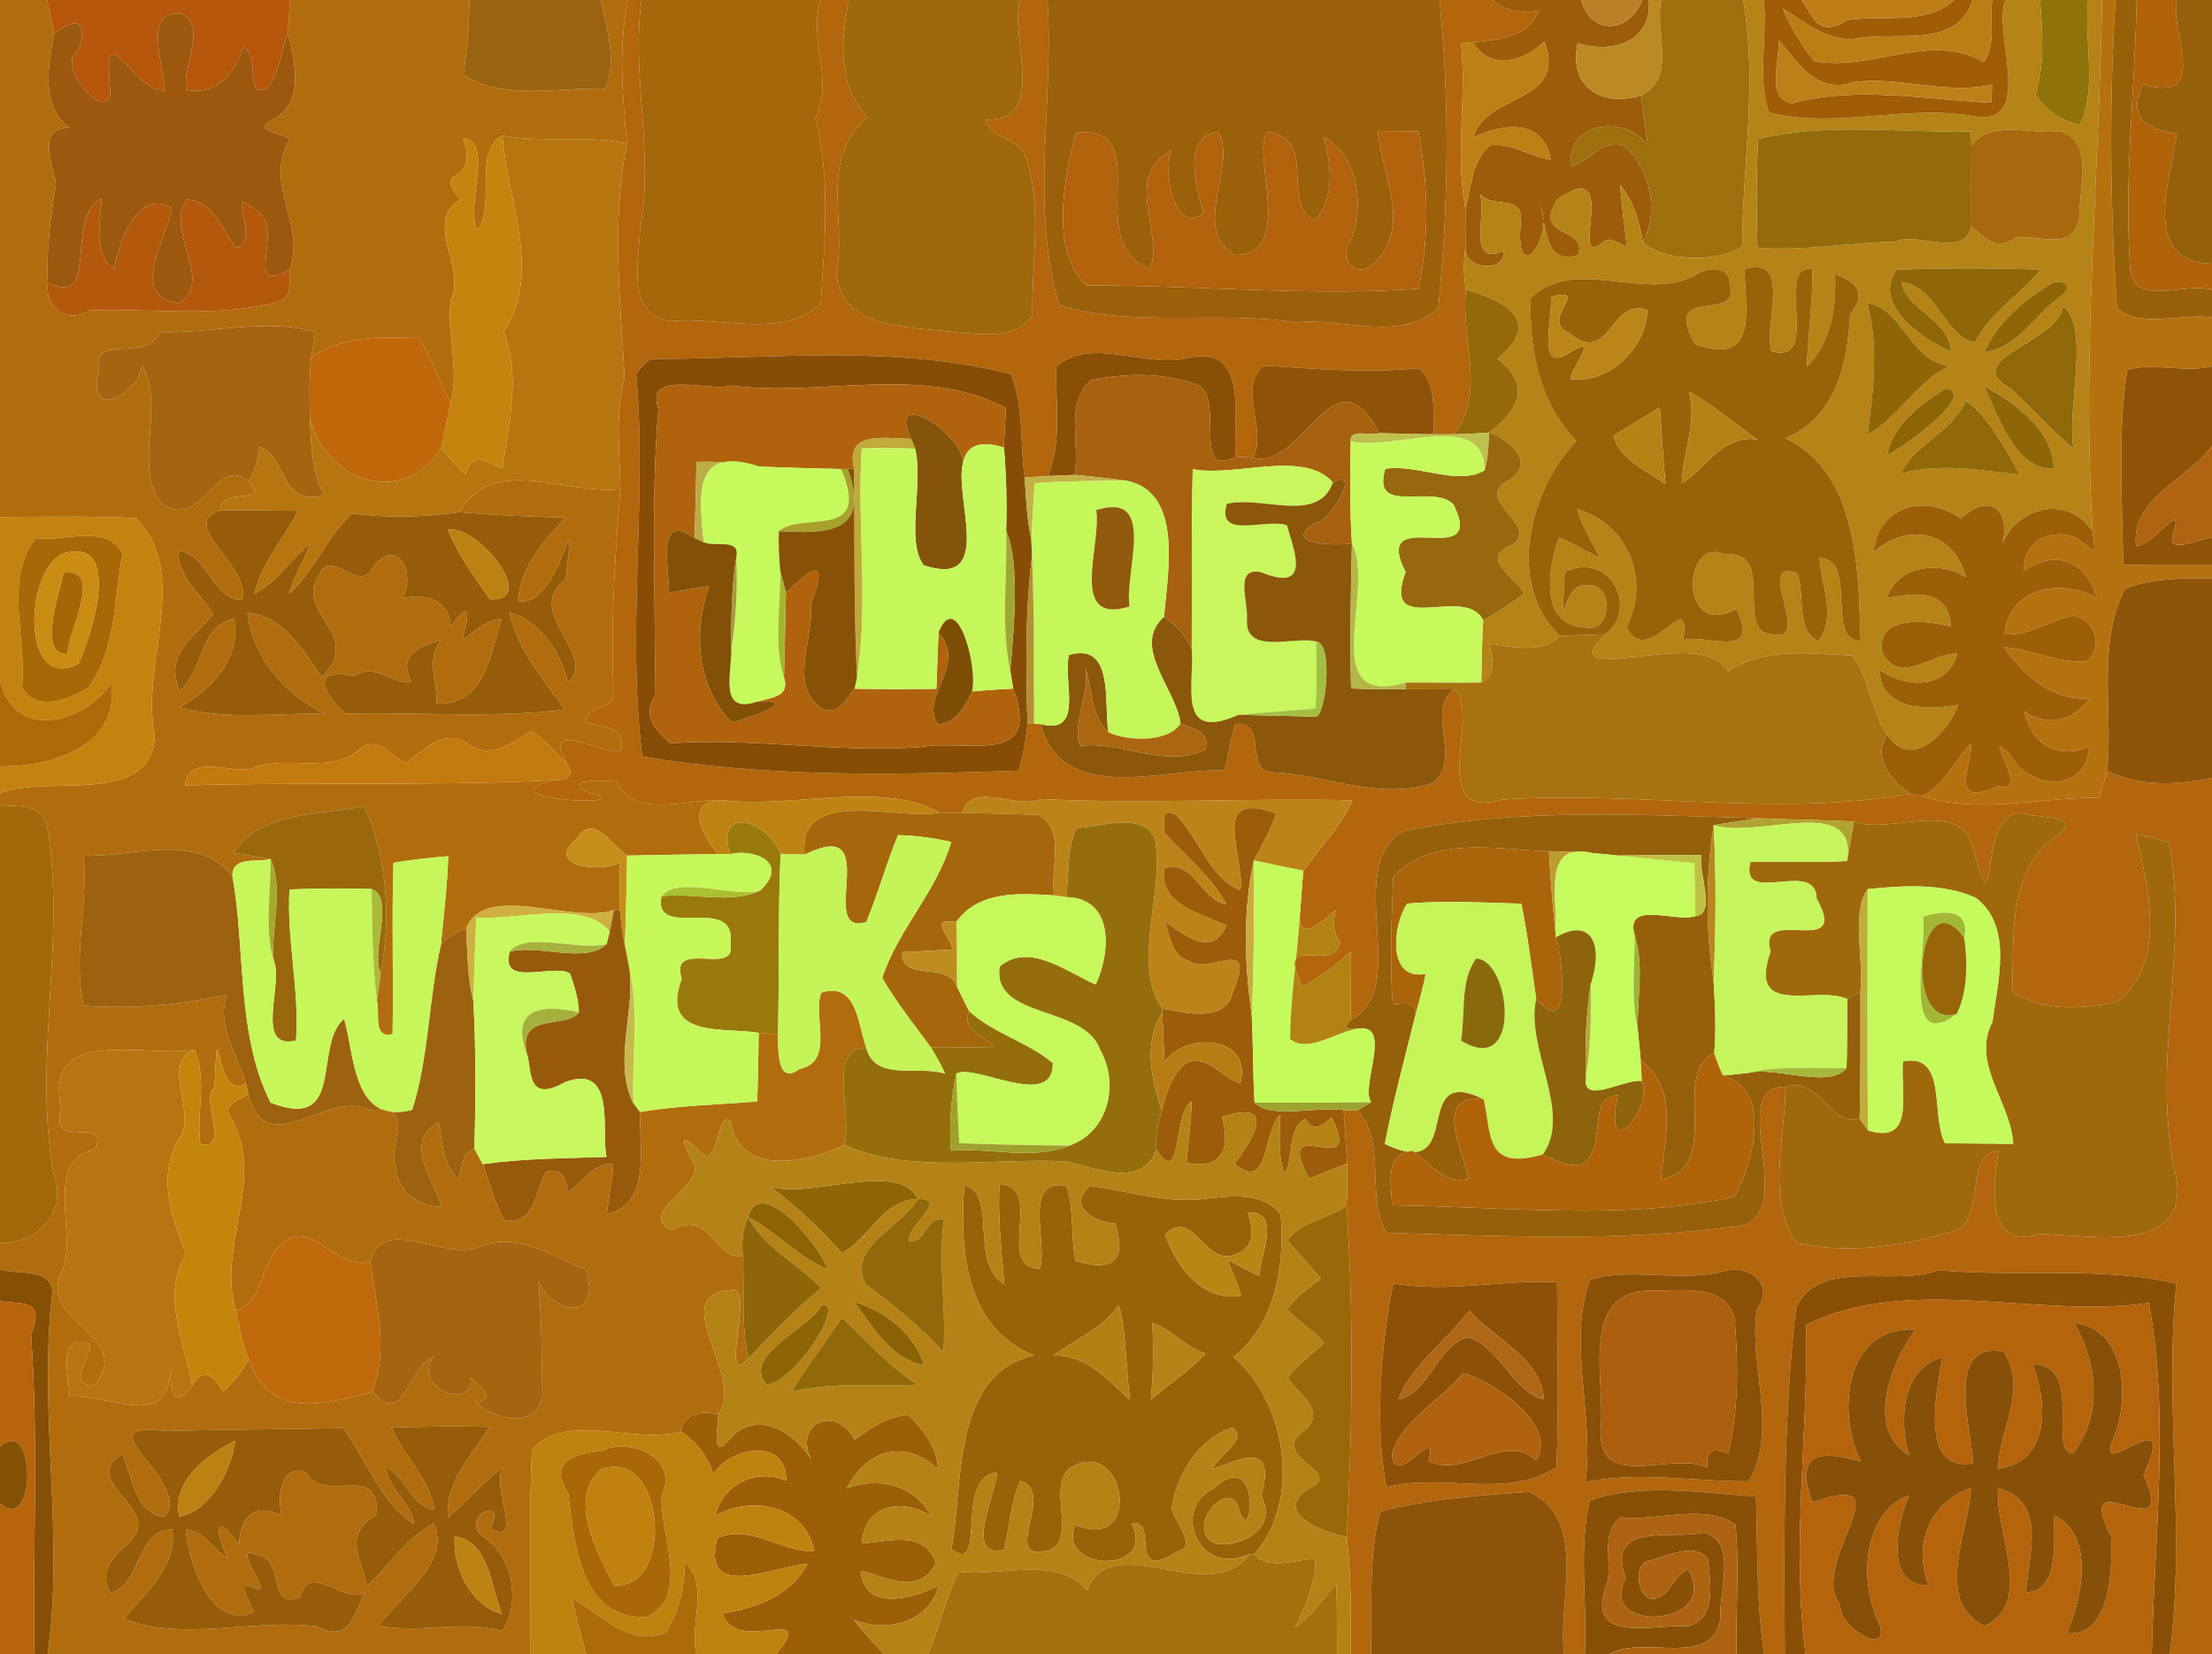 <?xml version="1.0" encoding="UTF-8" ?>
<!DOCTYPE svg PUBLIC "-//W3C//DTD SVG 1.1//EN" "http://www.w3.org/Graphics/SVG/1.1/DTD/svg11.dtd">
<svg width="321pt" height="240pt" viewBox="0 0 321 240" version="1.1" xmlns="http://www.w3.org/2000/svg">
<g id="#b16d0dff">
<path fill="#b16d0d" opacity="1.00" d=" M 0.00 0.00 L 6.84 0.00 C 7.17 1.63 7.54 3.26 7.84 4.89 C 7.01 9.61 5.82 15.26 10.06 18.55 C 5.20 18.57 7.68 23.64 8.11 26.74 C 7.34 31.46 6.70 36.23 6.94 41.02 C 6.48 44.10 9.21 47.26 12.99 45.02 C 22.18 44.69 31.61 46.17 40.62 43.73 C 42.57 42.98 41.80 40.69 42.08 39.08 C 44.38 32.33 38.15 26.75 42.04 20.19 C 40.78 19.22 36.40 18.99 39.44 17.45 C 44.28 15.00 42.84 9.09 41.77 4.78 C 41.88 3.18 41.99 1.59 42.09 0.00 L 68.12 0.00 C 68.09 3.64 67.78 7.26 67.24 10.86 C 73.18 14.67 81.18 12.63 87.86 12.87 C 89.55 8.77 88.07 4.16 87.21 0.00 L 91.12 0.00 C 89.72 6.87 90.35 13.94 90.98 20.86 C 85.01 19.50 78.88 20.82 72.91 19.67 C 68.61 21.90 72.02 29.50 69.30 33.43 C 67.38 30.12 71.82 20.53 67.20 20.05 C 69.75 27.25 62.48 23.84 66.83 28.97 C 61.42 32.16 67.71 38.76 65.42 43.55 C 64.77 48.50 66.73 53.50 65.38 58.37 C 63.63 55.37 62.74 51.92 60.76 49.06 C 55.59 48.92 49.41 48.54 45.12 52.03 C 45.32 50.73 45.61 49.45 45.77 48.15 C 38.44 46.07 30.68 48.43 23.21 48.17 C 21.54 52.70 13.13 48.40 14.40 53.49 C 12.28 61.65 20.61 56.92 20.55 52.96 C 24.07 58.72 19.30 67.38 23.30 72.95 C 29.35 77.37 31.37 65.73 36.06 69.87 C 39.38 73.44 32.04 70.50 31.94 74.02 C 25.61 76.18 36.70 82.29 35.09 87.07 C 30.72 86.92 30.18 80.37 25.91 79.89 C 25.70 83.70 29.15 86.09 30.92 89.08 C 28.35 92.43 23.69 94.77 26.09 100.25 C 29.53 97.32 28.96 90.76 33.96 89.75 C 35.06 95.46 30.67 100.16 26.06 102.59 C 32.64 104.59 40.27 103.37 47.21 103.59 C 41.69 101.06 36.65 95.51 35.90 88.90 C 41.32 89.45 43.90 94.26 46.68 98.24 C 53.00 91.93 42.48 88.97 46.35 83.34 C 48.07 79.36 52.20 86.45 54.20 82.22 C 57.37 77.92 60.55 82.73 58.37 86.86 C 61.70 85.97 65.10 86.98 65.43 90.88 C 68.47 86.79 68.10 89.20 67.03 92.98 C 68.82 91.66 70.50 89.98 72.83 89.75 C 71.22 94.80 70.30 102.48 63.37 102.06 C 63.48 98.80 61.77 95.83 64.00 92.84 C 61.45 93.79 57.61 94.43 59.65 98.99 C 56.65 99.17 54.39 96.09 51.36 98.08 C 43.94 96.58 48.06 101.88 50.15 103.55 C 60.75 103.30 71.40 104.24 81.95 102.96 C 78.83 98.54 75.11 94.28 73.93 88.87 C 78.44 90.09 81.32 94.63 82.43 98.98 C 86.92 94.94 75.72 88.78 82.08 84.10 C 83.80 69.12 81.52 88.46 75.18 87.20 C 75.49 82.23 78.85 78.55 82.09 75.09 C 76.95 75.00 71.81 74.74 66.69 74.32 C 71.57 65.79 81.94 71.83 90.03 70.97 C 89.24 80.91 88.63 89.88 89.02 100.01 C 89.87 103.17 84.70 102.05 85.06 104.90 C 87.51 105.48 91.07 105.26 90.05 109.04 C 86.51 109.20 78.68 104.20 82.28 110.84 C 80.62 109.17 79.09 107.32 77.10 106.03 C 74.34 107.75 71.25 110.28 68.00 108.00 C 64.45 105.41 61.68 108.92 58.84 110.73 C 56.83 109.79 54.88 106.77 52.48 108.46 C 48.18 112.59 41.72 109.36 36.60 111.47 C 33.46 112.43 27.62 109.10 26.82 113.96 C 44.64 113.42 62.46 114.08 80.27 113.21 C 69.47 116.07 94.74 117.32 85.09 114.84 C 81.66 112.94 87.84 113.22 89.42 113.40 C 92.24 119.17 100.32 115.60 105.24 116.15 C 99.21 115.91 101.74 120.84 104.14 123.91 C 99.76 123.97 95.38 124.06 91.01 124.14 C 88.71 122.58 86.11 117.87 83.68 121.69 C 78.93 125.72 87.08 126.63 89.96 125.20 C 89.96 126.90 89.97 130.32 89.97 132.02 L 89.08 132.05 C 83.04 134.15 70.32 127.88 67.67 134.68 C 66.25 135.16 64.97 135.91 63.99 137.06 C 64.38 132.79 64.92 128.52 65.05 124.23 C 62.39 124.45 59.73 124.73 57.10 125.18 C 56.83 133.47 57.13 141.76 56.97 150.04 C 54.00 150.72 55.21 146.98 54.69 145.22 C 54.88 143.88 55.06 142.55 55.24 141.21 C 56.78 133.15 56.20 124.50 52.86 116.97 C 46.32 118.32 38.08 117.59 33.82 123.72 C 35.19 123.95 37.91 124.41 39.27 124.64 C 37.32 125.20 33.73 124.12 33.73 127.09 C 28.33 120.62 19.35 124.42 12.13 124.16 C 12.80 131.37 10.53 138.78 12.12 145.92 C 19.10 146.39 26.12 145.90 32.94 144.28 C 31.32 148.96 34.45 152.88 35.68 157.17 C 31.11 160.39 31.72 144.10 31.13 157.92 C 28.93 158.89 33.52 167.07 29.08 166.01 C 28.42 161.55 30.15 156.52 28.22 152.32 C 20.85 153.48 6.11 148.61 8.93 161.01 C 6.91 167.03 15.91 161.75 13.85 166.71 C 6.31 168.26 11.10 178.53 9.17 184.05 C 4.93 192.01 19.63 193.36 13.78 200.97 C 9.39 201.13 13.00 197.32 13.14 195.04 C 8.07 193.37 10.05 199.40 10.08 202.63 C 15.76 202.15 24.40 207.68 24.74 198.78 C 24.63 202.04 25.46 204.42 27.88 201.05 C 29.55 198.11 31.02 199.65 32.39 201.91 C 33.89 200.59 35.07 198.94 36.11 197.24 C 39.24 206.16 47.29 203.68 53.98 201.94 C 58.76 207.20 58.97 198.70 62.88 196.83 C 59.74 201.77 69.02 204.67 68.27 199.88 C 69.43 201.03 72.25 202.88 69.10 203.50 C 71.48 205.84 77.94 207.50 78.58 202.73 C 78.66 197.11 78.64 191.47 78.14 185.86 C 79.78 190.37 87.57 192.27 85.00 184.22 C 80.19 182.27 75.48 178.88 69.97 180.72 C 65.09 183.46 55.42 175.81 53.72 183.10 C 48.64 184.46 45.04 176.30 40.71 180.68 C 37.65 183.30 38.45 188.72 34.27 190.20 C 31.33 181.16 38.63 171.25 33.63 162.38 C 32.00 160.42 34.71 159.56 36.05 158.77 C 38.54 168.90 47.86 157.79 53.63 161.10 C 61.05 160.07 55.92 166.11 57.49 169.39 C 57.57 172.85 60.83 175.14 64.10 175.10 C 62.96 171.08 58.37 165.80 63.66 162.82 C 64.20 165.57 64.22 169.09 66.56 171.13 C 67.12 169.52 66.87 167.26 68.84 166.64 C 69.14 167.20 69.75 168.34 70.05 168.91 C 71.07 171.61 71.70 174.50 73.19 177.00 C 77.53 177.97 77.74 172.75 79.18 170.05 C 81.52 169.33 82.21 170.98 82.38 173.03 C 84.58 171.59 86.01 168.67 89.00 168.90 C 88.89 171.33 88.32 173.72 88.06 176.15 C 94.63 174.77 92.73 166.09 92.86 161.34 C 98.49 160.38 104.20 160.29 109.88 159.81 C 110.00 156.48 110.06 153.18 110.10 149.86 C 110.80 149.90 112.21 150.00 112.91 150.04 C 112.93 152.12 112.72 157.60 116.03 155.09 C 121.19 154.04 117.89 147.50 119.17 144.03 C 124.35 142.33 124.51 148.64 125.71 152.03 C 119.90 152.14 123.77 161.53 122.54 166.09 C 117.25 168.75 107.22 170.70 106.11 162.90 C 104.00 159.98 104.42 170.95 101.26 166.76 C 98.35 164.02 99.18 165.96 100.50 168.47 C 102.81 172.08 92.17 175.70 97.40 178.52 C 103.03 175.22 103.96 183.11 107.79 182.17 C 108.10 187.15 107.51 192.24 108.60 197.16 C 104.10 201.80 109.81 186.16 106.07 187.17 C 96.44 187.91 108.33 199.73 104.24 205.18 C 101.81 204.78 99.38 204.87 98.80 207.70 C 92.08 209.68 82.37 204.64 77.19 210.33 C 76.75 220.21 77.04 230.11 77.01 240.00 L 6.91 240.00 C 9.39 222.43 5.50 204.82 7.62 187.26 C 6.93 183.78 2.65 185.08 0.00 184.17 L 0.00 180.33 C 5.38 180.51 9.98 175.95 7.75 170.14 C 4.74 153.13 9.75 136.24 6.75 119.28 C 5.42 116.69 2.47 116.96 0.00 116.84 L 0.00 115.09 C 6.68 112.27 22.24 117.29 22.45 106.56 C 20.30 96.57 27.83 83.21 19.69 75.17 C 13.13 74.85 6.56 74.98 0.00 75.01 L 0.00 0.00 M 24.22 207.61 C 11.28 206.13 27.94 214.50 23.98 220.11 C 19.58 219.69 19.22 214.22 17.76 210.98 C 11.34 214.85 23.20 218.74 19.24 223.24 C 17.32 225.48 13.98 227.14 16.00 231.11 C 20.46 230.24 19.72 221.78 25.01 221.94 C 25.73 227.36 21.05 231.14 17.99 234.85 C 26.42 238.28 36.94 234.80 45.99 235.98 C 50.98 238.62 51.43 233.78 52.94 231.12 C 49.68 232.69 44.86 226.47 43.59 231.73 C 38.70 233.71 41.43 226.07 37.36 225.63 C 33.12 223.55 39.44 231.17 37.40 230.58 C 33.72 228.74 36.14 231.95 36.84 233.90 C 30.76 236.61 27.40 227.00 26.95 221.93 C 29.64 222.07 30.90 224.89 33.08 226.11 C 30.99 221.81 31.23 219.26 34.68 224.06 C 34.91 219.96 36.99 217.95 40.88 219.92 C 40.11 217.08 40.91 212.29 44.34 213.60 C 47.25 218.52 54.99 211.80 54.70 219.78 C 49.75 222.49 52.27 225.88 53.28 230.09 C 56.53 227.10 58.90 223.19 62.90 221.03 C 65.69 226.41 57.93 231.84 54.94 235.86 C 60.75 237.11 66.94 234.99 72.88 236.65 C 75.58 232.70 74.51 225.67 70.04 222.93 C 66.59 219.93 73.84 216.77 71.11 221.84 C 76.23 224.25 71.15 215.71 73.00 212.86 C 70.11 215.03 67.81 217.86 65.02 220.15 C 64.47 215.03 68.55 211.13 71.01 207.03 C 66.28 206.86 61.54 206.99 56.82 207.09 C 58.54 211.24 62.28 214.48 63.09 219.06 C 59.68 218.72 58.97 214.21 55.97 212.86 C 56.29 216.08 59.67 217.91 60.09 221.11 C 55.07 218.01 53.24 211.68 49.73 207.19 C 41.24 207.39 32.77 207.37 24.22 207.61 Z" />
</g>
<g id="#b7570bff">
<path fill="#b7570b" opacity="1.00" d=" M 6.84 0.00 L 42.09 0.00 C 41.99 1.59 41.88 3.18 41.77 4.78 C 40.86 7.46 40.52 10.47 38.82 12.81 C 35.25 14.45 37.95 8.10 35.30 6.87 C 34.12 10.59 31.40 13.95 27.04 13.04 C 26.40 9.52 29.88 4.62 26.74 2.12 C 20.42 0.81 23.79 9.46 23.93 13.14 C 19.45 13.54 14.78 1.23 15.99 13.02 C 16.37 18.51 7.48 9.77 11.44 7.18 C 12.69 2.99 11.14 2.37 7.84 4.89 C 7.54 3.26 7.17 1.63 6.84 0.00 Z" />
</g>
<g id="#9b6311ff">
<path fill="#9b6311" opacity="1.00" d=" M 68.12 0.00 L 87.21 0.00 C 88.07 4.16 89.55 8.77 87.86 12.87 C 81.18 12.63 73.18 14.67 67.24 10.86 C 67.78 7.26 68.09 3.64 68.12 0.00 Z" />
</g>
<g id="#b3660cff">
<path fill="#b3660c" opacity="1.00" d=" M 91.12 0.00 L 93.10 0.00 C 91.59 11.09 94.93 21.88 92.91 33.01 C 92.72 37.79 90.72 45.87 97.41 46.59 C 103.83 45.87 114.02 49.27 119.09 44.05 C 119.67 35.27 120.58 25.81 118.31 17.12 C 121.12 11.54 117.22 5.75 119.10 0.00 L 123.18 0.00 C 122.04 5.77 121.50 12.45 125.89 17.02 C 118.77 23.05 122.94 31.89 121.37 39.67 C 122.08 48.19 132.82 47.29 138.97 48.27 C 142.70 48.45 147.59 49.36 149.82 45.67 C 149.67 38.22 151.27 30.30 148.97 23.06 C 148.16 20.04 143.87 20.19 142.98 17.38 C 152.25 17.66 146.43 5.48 148.03 0.00 L 152.00 0.00 C 153.00 14.66 149.42 30.09 153.73 44.29 C 164.60 47.59 176.68 44.99 188.03 46.79 C 194.58 46.00 203.32 49.78 208.72 44.69 C 210.19 29.82 210.42 14.88 208.89 0.00 L 216.48 0.00 C 218.45 1.61 220.86 2.00 223.31 1.50 C 221.85 5.40 217.34 5.82 213.78 6.14 C 213.34 6.19 212.46 6.28 212.03 6.32 C 212.87 14.27 211.13 22.39 212.66 30.24 C 212.78 32.11 212.76 33.99 212.68 35.86 C 212.35 37.94 212.37 40.00 212.75 42.04 C 211.90 48.78 215.74 57.23 210.97 63.02 C 210.25 63.02 208.80 63.02 208.08 63.02 C 207.90 59.80 208.60 55.82 205.90 53.42 C 198.35 54.18 190.82 53.50 183.29 53.05 C 179.67 56.54 183.90 62.21 181.87 66.42 C 181.23 66.38 179.95 66.30 179.31 66.26 C 178.79 61.04 181.59 49.52 172.00 52.02 C 166.09 53.32 158.20 48.77 153.24 53.24 C 153.19 58.51 154.12 64.03 152.09 69.06 C 151.24 69.11 149.55 69.22 148.70 69.27 C 147.98 64.30 148.61 59.04 146.72 54.29 C 129.91 49.96 112.25 52.06 95.07 52.07 C 93.74 51.97 93.10 53.42 92.32 54.25 C 93.95 72.74 90.89 91.32 93.21 109.75 C 111.02 112.82 129.64 112.44 147.79 111.82 C 148.49 109.61 148.89 107.32 149.10 105.02 L 150.06 105.02 L 150.99 105.05 C 154.30 116.97 168.77 111.41 177.68 111.79 C 178.23 109.55 178.63 107.26 179.25 105.03 C 184.21 104.54 180.26 112.26 184.96 112.06 C 192.46 112.49 200.29 116.12 207.69 113.68 C 212.57 110.60 206.61 103.05 211.04 100.03 C 215.10 103.13 206.74 119.23 218.00 116.02 C 237.73 114.69 257.63 118.60 277.21 115.18 C 277.64 115.26 278.50 115.42 278.93 115.50 C 287.32 118.21 296.10 115.59 304.67 115.78 C 305.07 114.48 305.40 113.15 305.77 111.85 C 310.51 114.19 315.94 113.90 321.00 112.87 L 321.00 240.00 L 314.87 240.00 C 317.24 222.15 314.02 204.14 315.83 186.24 C 305.22 183.66 292.69 185.37 281.32 184.28 C 274.93 186.79 264.23 182.37 260.65 189.65 C 258.71 206.31 258.93 223.21 259.01 240.00 L 256.02 240.00 C 254.86 232.43 255.06 224.76 254.83 217.13 C 246.87 216.62 238.27 215.07 230.70 217.72 C 229.05 224.64 230.37 232.66 229.99 240.00 L 227.00 240.00 C 225.92 232.63 230.72 220.45 221.84 216.44 C 214.62 216.99 207.30 217.46 200.28 219.31 C 198.56 226.05 199.11 233.11 198.96 240.00 L 196.04 240.00 C 196.04 234.31 196.10 228.61 195.43 222.96 C 196.28 206.99 196.48 190.92 195.41 174.97 C 195.51 172.91 195.54 170.87 195.49 168.82 C 195.33 166.23 195.16 163.64 194.99 161.06 C 195.49 161.06 196.50 161.07 197.01 161.07 C 201.35 165.98 198.07 173.74 201.27 178.87 C 217.83 179.33 234.59 180.21 251.00 178.02 C 262.43 177.92 249.74 157.47 259.11 157.69 C 259.09 164.96 256.28 174.25 260.72 180.32 C 268.03 182.01 276.30 180.84 283.63 178.58 C 288.39 176.55 284.93 167.57 289.99 166.94 C 289.33 171.57 287.81 181.46 295.99 179.05 C 303.07 179.09 318.37 182.47 315.67 170.15 C 312.07 154.02 317.76 138.34 314.77 122.25 C 313.19 121.72 311.57 121.29 309.94 121.00 C 311.81 128.88 314.48 139.64 307.26 145.30 C 302.48 146.42 296.32 146.89 292.01 143.77 C 292.27 135.91 291.22 125.88 298.90 120.95 C 302.06 118.27 295.78 118.70 293.97 118.10 C 286.72 116.19 290.12 136.69 286.42 123.46 C 284.77 115.42 274.53 121.22 269.03 119.19 C 264.41 118.95 259.80 118.94 255.19 118.71 C 238.00 118.26 220.56 117.14 203.62 120.60 C 194.64 126.22 205.05 143.09 195.99 148.00 C 196.00 144.68 196.09 141.39 196.04 138.08 C 193.85 139.97 191.61 141.86 188.98 143.11 C 184.83 134.71 193.71 141.64 194.48 136.59 C 193.29 135.29 193.52 133.65 193.83 132.06 C 192.24 133.25 188.55 137.09 188.63 132.84 C 188.76 131.21 189.00 127.95 189.13 126.32 C 191.61 123.00 194.52 119.91 196.28 116.12 C 181.18 115.75 166.09 116.69 150.99 115.93 C 148.05 117.56 140.65 113.19 139.73 117.91 C 138.58 117.92 137.44 117.92 136.30 117.90 C 128.19 113.26 115.09 117.24 105.24 116.15 C 100.32 115.60 92.24 119.17 89.42 113.40 C 87.84 113.22 81.66 112.94 85.09 114.84 C 94.74 117.32 69.47 116.07 80.27 113.21 C 82.13 113.20 83.58 112.80 82.28 110.84 C 78.68 104.20 86.51 109.20 90.05 109.04 C 91.07 105.26 87.51 105.48 85.06 104.90 C 84.70 102.05 89.87 103.17 89.02 100.01 C 88.63 89.88 89.24 80.91 90.03 70.97 C 89.97 65.58 89.18 60.12 90.64 54.84 C 90.04 43.45 88.67 32.12 90.98 20.86 C 90.35 13.94 89.72 6.87 91.12 0.00 M 250.36 184.41 C 243.95 186.17 236.74 183.79 230.69 185.69 C 227.46 194.98 231.40 205.34 230.06 215.04 C 237.94 213.42 245.84 214.99 253.76 214.93 C 258.16 207.50 253.69 198.10 254.96 190.00 C 257.86 185.91 253.20 183.44 250.36 184.41 M 202.20 186.21 C 200.40 194.83 199.45 207.07 201.21 215.79 C 209.15 213.58 218.86 217.65 225.88 212.82 C 226.25 203.90 225.97 194.95 225.96 186.03 C 218.01 185.62 210.11 187.62 202.20 186.21 Z" />
</g>
<g id="#a5670aff">
<path fill="#a5670a" opacity="1.00" d=" M 93.10 0.00 L 119.10 0.00 C 117.22 5.75 121.12 11.54 118.31 17.12 C 120.58 25.81 119.67 35.27 119.09 44.05 C 114.02 49.27 103.83 45.87 97.41 46.59 C 90.72 45.87 92.72 37.79 92.91 33.01 C 94.93 21.88 91.59 11.09 93.10 0.00 Z" />
</g>
<g id="#9f680bff">
<path fill="#9f680b" opacity="1.00" d=" M 123.18 0.00 L 148.03 0.00 C 146.43 5.48 152.25 17.66 142.98 17.38 C 143.87 20.19 148.16 20.04 148.97 23.06 C 151.27 30.30 149.67 38.22 149.82 45.67 C 147.59 49.36 142.70 48.45 138.97 48.27 C 132.82 47.29 122.08 48.19 121.37 39.67 C 122.94 31.89 118.77 23.05 125.89 17.02 C 121.50 12.45 122.04 5.77 123.18 0.00 Z" />
</g>
<g id="#9b610aff">
<path fill="#9b610a" opacity="1.00" d=" M 152.00 0.00 L 208.89 0.00 C 210.42 14.88 210.19 29.82 208.72 44.69 C 203.32 49.78 194.58 46.00 188.03 46.79 C 176.68 44.99 164.60 47.59 153.73 44.29 C 149.42 30.09 153.00 14.66 152.00 0.00 M 156.12 19.26 C 154.37 25.95 152.38 36.50 157.64 41.42 C 173.38 41.36 189.77 43.00 205.85 41.90 C 207.46 34.37 207.26 26.60 205.82 19.06 C 204.36 19.05 201.43 19.02 199.96 19.01 C 200.45 25.27 205.05 33.02 199.31 38.32 C 196.91 40.55 193.95 37.56 196.00 35.01 C 197.95 29.80 197.28 22.83 192.06 19.87 C 193.23 23.88 193.74 28.62 190.85 32.02 C 185.51 29.30 191.56 20.36 183.93 19.10 C 181.43 22.16 188.17 37.23 179.12 36.97 C 172.71 33.14 179.66 23.87 176.78 19.14 C 171.63 19.65 173.41 27.32 174.74 30.90 C 170.42 34.27 168.76 25.07 169.95 21.87 C 162.81 25.70 169.03 34.00 166.87 38.98 C 156.72 35.31 168.11 17.90 156.12 19.26 Z" />
</g>
<g id="#9d5c09ff">
<path fill="#9d5c09" opacity="1.00" d=" M 216.48 0.00 L 229.44 0.00 C 231.02 5.29 236.45 4.77 238.31 0.00 L 239.27 0.00 C 239.78 6.04 233.92 7.90 228.96 6.24 C 227.53 12.60 232.53 15.63 238.11 13.85 C 238.50 16.22 238.83 18.60 239.12 20.99 C 235.62 16.58 227.35 17.66 227.94 24.16 C 230.68 23.42 232.60 20.02 235.72 21.15 C 239.49 24.42 240.83 30.77 238.41 35.15 C 237.94 32.15 237.01 29.20 235.12 26.78 C 235.29 29.79 235.77 32.76 236.08 35.76 C 234.89 35.45 233.55 34.03 232.47 35.29 C 227.50 39.30 235.46 22.27 225.97 28.96 C 222.37 34.79 230.38 32.62 229.04 37.00 C 223.99 38.58 224.55 32.84 223.37 29.61 C 226.06 33.55 219.68 42.78 220.70 32.14 C 221.01 28.05 216.70 30.36 214.75 28.17 C 215.87 30.67 212.72 38.87 218.20 36.38 C 218.58 39.75 212.20 39.06 212.68 35.86 C 212.76 33.99 212.78 32.11 212.66 30.24 C 213.54 27.12 213.56 23.35 216.24 21.09 C 219.33 20.67 222.04 22.74 225.04 23.17 C 223.94 17.17 218.20 17.84 213.81 19.96 C 215.31 13.58 227.64 15.10 224.09 6.00 C 221.29 8.97 216.09 10.30 213.78 6.14 C 217.34 5.82 221.85 5.40 223.31 1.50 C 220.86 2.00 218.45 1.61 216.48 0.00 Z" />
</g>
<g id="#bb8126ff">
<path fill="#bb8126" opacity="1.00" d=" M 229.44 0.00 L 238.31 0.00 C 236.45 4.77 231.02 5.29 229.44 0.00 Z" />
</g>
<g id="#bb8a23ff">
<path fill="#bb8a23" opacity="1.00" d=" M 239.27 0.00 L 241.09 0.00 C 240.06 4.48 243.44 11.41 238.11 13.85 C 232.53 15.63 227.53 12.60 228.96 6.24 C 233.92 7.90 239.78 6.04 239.27 0.00 Z" />
</g>
<g id="#9d700dff">
<path fill="#9d700d" opacity="1.00" d=" M 241.09 0.00 L 252.97 0.00 C 255.08 11.86 252.87 23.85 252.82 35.76 C 249.42 38.13 241.57 38.01 238.41 35.15 C 240.83 30.77 239.49 24.42 235.72 21.15 C 232.60 20.02 230.68 23.42 227.94 24.16 C 227.35 17.66 235.62 16.58 239.12 20.99 C 238.83 18.60 238.50 16.22 238.11 13.85 C 243.44 11.41 240.06 4.48 241.09 0.00 Z" />
</g>
<g id="#b58316ff">
<path fill="#b58316" opacity="1.00" d=" M 252.97 0.00 L 255.96 0.00 C 256.48 5.29 255.00 11.40 256.70 16.31 C 266.39 18.85 276.97 14.95 287.01 16.97 C 295.27 17.84 289.07 4.39 291.04 0.00 L 296.04 0.00 C 296.44 4.69 296.70 9.53 295.38 13.73 C 296.87 15.94 299.20 17.63 301.85 18.11 C 304.38 12.65 302.39 5.91 303.02 0.00 L 305.05 0.00 C 304.60 25.88 302.08 51.37 303.68 77.07 C 299.77 71.29 291.81 73.79 290.11 80.15 C 292.34 74.90 289.34 70.80 284.54 75.27 C 279.53 71.53 272.51 73.37 271.88 80.13 C 276.84 75.73 283.46 77.00 285.29 83.74 C 281.42 81.32 275.28 82.02 273.82 86.79 C 278.03 85.93 282.83 85.47 283.13 90.95 C 279.68 89.93 272.10 89.20 273.17 94.70 C 275.74 99.58 280.29 94.68 284.04 94.84 C 282.63 100.09 276.52 99.88 272.74 97.18 C 272.94 103.17 279.78 103.09 284.19 102.26 C 282.65 106.31 277.38 111.95 273.86 106.58 C 271.40 103.08 271.37 98.43 268.75 95.10 C 262.71 94.88 256.09 93.83 250.78 97.42 C 247.89 92.64 238.21 95.80 232.19 95.65 C 229.82 94.80 232.03 93.00 233.02 92.03 C 237.87 88.21 233.55 79.76 227.06 83.01 C 226.54 95.50 226.46 84.27 230.05 84.97 C 234.20 84.03 234.15 92.04 230.00 91.05 C 223.39 90.81 224.57 82.46 226.23 77.99 C 228.30 78.78 230.17 80.00 232.16 80.96 C 231.04 78.61 229.59 76.41 228.89 73.88 C 236.32 76.03 239.53 84.27 236.04 90.95 C 239.00 97.48 245.49 84.44 244.27 92.94 C 246.69 91.65 255.91 96.18 251.96 88.33 C 243.58 93.07 244.12 77.46 250.38 80.48 C 257.81 79.73 251.71 91.66 257.04 92.02 C 263.45 93.58 254.31 80.85 260.77 83.15 C 262.07 86.29 260.50 91.46 263.87 93.02 C 266.56 89.61 264.28 84.83 264.03 80.93 C 269.78 81.26 264.72 92.72 270.02 93.06 C 269.67 82.83 269.75 68.69 259.09 63.57 C 266.43 60.59 268.17 52.63 268.49 45.55 C 271.43 42.04 268.47 40.62 266.28 39.74 C 266.54 44.54 265.74 49.70 262.19 53.22 C 262.41 48.48 263.05 43.76 263.04 39.01 C 257.16 38.43 264.59 52.94 257.11 51.01 C 255.76 47.16 260.32 36.99 253.12 39.03 C 253.41 45.29 254.99 53.22 246.01 49.96 C 240.90 40.98 252.91 47.18 250.99 41.07 C 250.91 38.36 247.53 38.81 245.95 39.97 C 238.73 43.86 228.49 37.03 222.14 43.24 C 221.88 50.69 223.36 58.47 228.77 63.97 C 221.87 71.17 218.55 84.86 226.36 92.27 C 223.69 94.95 219.53 93.86 216.17 93.40 C 216.55 95.31 217.23 98.04 214.96 99.03 C 215.02 96.02 215.06 93.01 215.24 90.01 C 217.29 88.82 219.36 87.60 221.17 86.05 C 219.76 83.67 214.69 81.03 219.19 79.16 C 224.10 76.58 213.58 72.61 218.76 69.78 C 223.00 67.30 219.32 63.94 216.12 62.76 C 220.48 59.44 222.19 55.82 217.29 52.03 C 223.93 46.75 218.57 43.63 212.75 42.04 C 212.37 40.00 212.35 37.94 212.68 35.86 C 212.20 39.06 218.58 39.75 218.20 36.38 C 212.72 38.87 215.87 30.67 214.75 28.17 C 216.70 30.36 221.01 28.05 220.70 32.14 C 219.68 42.78 226.06 33.55 223.37 29.61 C 224.55 32.84 223.99 38.58 229.04 37.00 C 230.38 32.62 222.37 34.79 225.97 28.96 C 235.46 22.27 227.50 39.30 232.47 35.29 C 233.55 34.03 234.89 35.45 236.08 35.76 C 235.77 32.76 235.29 29.79 235.12 26.78 C 237.01 29.20 237.94 32.15 238.41 35.15 C 241.57 38.01 249.42 38.13 252.82 35.76 C 252.87 23.85 255.08 11.86 252.97 0.00 M 255.11 20.18 C 254.89 25.42 254.87 30.67 255.04 35.92 C 261.70 36.50 268.33 35.16 274.99 35.08 C 277.85 33.47 285.21 37.63 286.07 32.82 C 287.85 34.40 289.58 36.59 292.63 34.46 C 296.10 34.13 300.79 36.46 301.73 31.73 C 301.58 27.92 304.15 20.52 298.94 19.03 C 294.81 19.64 289.04 17.17 286.08 21.16 C 286.06 20.64 286.01 19.61 285.98 19.09 C 275.75 19.28 265.05 17.73 255.11 20.18 M 275.24 39.14 C 271.54 44.27 279.28 49.41 283.12 51.01 C 282.79 46.15 276.59 45.04 275.96 40.94 C 280.94 41.40 282.34 49.00 286.60 49.70 C 288.79 45.31 293.15 42.84 296.16 39.10 C 289.18 38.91 282.21 38.86 275.24 39.14 M 297.34 41.36 C 293.42 43.71 289.80 46.86 287.95 51.12 C 292.93 50.45 295.27 45.64 299.01 43.01 C 301.21 41.47 299.21 40.15 297.34 41.36 M 270.95 43.95 C 272.69 50.22 271.85 56.69 271.02 63.05 C 275.16 60.90 278.58 54.99 282.86 53.12 C 277.18 52.34 276.11 44.74 270.95 43.95 M 299.37 44.43 C 298.71 49.83 284.22 51.99 291.72 56.35 C 294.87 59.18 297.65 62.42 300.93 65.12 C 299.81 59.52 303.44 47.40 299.37 44.43 M 282.34 56.37 C 278.69 58.68 274.72 61.53 273.87 66.03 C 277.12 64.35 286.91 56.98 282.34 56.37 M 287.88 55.94 C 290.00 60.41 292.46 68.22 298.04 68.01 C 297.97 62.31 292.32 58.50 287.88 55.94 M 285.24 58.18 C 283.29 62.74 277.71 64.50 275.80 68.73 C 281.46 67.12 287.38 68.22 293.12 68.88 C 291.10 65.25 288.10 59.77 285.24 58.18 Z" />
</g>
<g id="#a15c06ff">
<path fill="#a15c06" opacity="1.00" d=" M 255.96 0.00 L 261.45 0.00 C 262.96 2.12 263.84 5.67 268.01 2.92 C 273.16 2.10 279.48 3.75 283.58 0.00 L 286.32 0.00 C 283.78 7.23 275.66 4.49 269.62 5.55 C 265.45 6.32 262.00 3.22 258.70 1.24 C 259.92 3.96 261.39 6.60 263.33 8.88 C 271.62 10.43 280.12 4.49 287.90 9.03 C 289.68 6.42 288.69 2.99 289.11 0.00 L 291.04 0.00 C 289.07 4.39 295.27 17.84 287.01 16.97 C 276.97 14.95 266.39 18.85 256.70 16.31 C 255.00 11.40 256.48 5.29 255.96 0.00 M 258.08 5.81 C 258.38 8.76 256.13 14.39 260.06 14.97 C 269.57 12.46 279.19 14.42 288.94 14.90 C 288.98 14.24 289.05 12.92 289.09 12.26 C 282.50 13.82 275.70 11.05 269.00 11.92 C 263.52 13.77 260.95 9.02 258.08 5.81 Z" />
</g>
<g id="#be7d16ff">
<path fill="#be7d16" opacity="1.00" d=" M 261.45 0.00 L 283.58 0.00 C 279.48 3.75 273.16 2.10 268.01 2.92 C 263.84 5.67 262.96 2.12 261.45 0.00 Z" />
</g>
<g id="#bc7d15ff">
<path fill="#bc7d15" opacity="1.00" d=" M 286.32 0.00 L 289.11 0.00 C 288.69 2.99 289.68 6.42 287.90 9.03 C 280.12 4.49 271.62 10.43 263.33 8.88 C 261.39 6.60 259.92 3.96 258.70 1.24 C 262.00 3.22 265.45 6.32 269.62 5.55 C 275.66 4.49 283.78 7.23 286.32 0.00 Z" />
</g>
<g id="#8f720aff">
<path fill="#8f720a" opacity="1.00" d=" M 296.04 0.00 L 303.02 0.00 C 302.39 5.91 304.38 12.65 301.85 18.11 C 299.20 17.63 296.87 15.94 295.38 13.73 C 296.70 9.53 296.44 4.69 296.04 0.00 Z" />
</g>
<g id="#b6710fff">
<path fill="#b6710f" opacity="1.00" d=" M 305.05 0.00 L 307.00 0.00 C 306.05 14.91 306.21 29.84 307.20 44.75 C 310.76 47.65 316.52 45.42 321.00 46.04 L 321.00 53.16 C 316.99 54.12 312.23 52.54 308.69 53.69 C 307.28 62.76 307.99 72.58 308.11 81.94 C 312.39 82.04 316.70 82.03 321.00 82.00 L 321.00 83.91 C 316.76 83.86 312.43 83.89 308.41 85.38 C 304.24 93.50 306.69 103.11 305.77 111.85 C 305.40 113.15 305.07 114.48 304.67 115.78 C 296.10 115.59 287.32 118.21 278.93 115.50 C 282.15 113.95 283.60 110.33 286.03 107.87 C 286.30 110.94 282.36 117.41 290.05 114.03 C 294.99 115.64 287.14 104.97 291.60 109.41 C 294.30 114.55 302.74 115.28 303.18 108.37 C 298.45 110.28 294.70 107.79 293.76 103.19 C 297.09 105.53 300.91 104.63 303.21 101.36 C 297.79 101.69 293.70 97.99 290.82 93.92 C 294.89 94.12 298.61 96.28 302.76 95.94 C 305.40 93.94 304.02 89.80 300.82 89.33 C 297.44 90.05 294.45 92.28 290.87 92.06 C 291.49 85.28 299.05 83.82 304.26 86.74 C 302.85 81.43 298.32 79.59 293.76 82.81 C 293.37 77.72 299.48 75.90 302.80 79.16 C 304.62 80.91 303.66 78.17 303.68 77.07 C 302.08 51.37 304.60 25.88 305.05 0.00 Z" />
</g>
<g id="#986008ff">
<path fill="#986008" opacity="1.00" d=" M 307.00 0.00 L 310.07 0.00 C 309.83 12.96 308.21 25.92 309.12 38.89 C 309.50 44.81 317.38 40.75 321.00 42.07 L 321.00 46.04 C 316.52 45.42 310.76 47.65 307.20 44.75 C 306.21 29.84 306.05 14.91 307.00 0.00 Z" />
</g>
<g id="#b1630aff">
<path fill="#b1630a" opacity="1.00" d=" M 310.07 0.00 L 315.91 0.00 C 314.76 4.48 320.98 15.12 311.03 12.25 C 308.35 17.47 312.28 18.86 315.91 19.41 C 314.96 25.96 310.56 38.06 321.00 38.27 L 321.00 42.07 C 317.38 40.75 309.50 44.81 309.12 38.89 C 308.21 25.92 309.83 12.96 310.07 0.00 Z" />
</g>
<g id="#956009ff">
<path fill="#956009" opacity="1.00" d=" M 315.91 0.00 L 321.00 0.00 L 321.00 38.27 C 310.56 38.06 314.96 25.96 315.91 19.41 C 312.28 18.86 308.35 17.47 311.03 12.25 C 320.98 15.12 314.76 4.48 315.91 0.00 Z" />
<path fill="#956009" opacity="1.00" d=" M 203.62 120.60 C 220.56 117.14 238.00 118.26 255.19 118.71 C 253.57 118.96 250.31 119.46 248.68 119.71 C 247.51 127.11 247.51 134.87 248.67 142.30 C 248.87 145.78 249.08 149.29 248.76 152.77 C 242.25 155.93 250.34 169.29 241.03 171.14 C 241.56 165.00 243.75 158.23 238.10 153.83 C 237.95 152.32 237.82 150.80 237.66 149.30 C 237.56 144.80 238.63 140.08 237.22 135.70 C 235.73 130.53 243.05 133.88 246.03 132.93 C 249.18 132.62 246.36 126.48 246.91 124.05 C 242.86 124.05 238.83 124.08 234.80 124.13 C 233.59 124.00 232.39 123.88 231.19 123.78 C 229.05 123.62 226.91 123.53 224.78 123.50 C 217.42 123.34 207.76 121.05 202.17 127.31 C 201.96 133.43 201.64 139.58 202.11 145.70 C 203.55 145.70 205.53 144.96 205.43 147.18 C 203.87 153.43 202.19 159.65 200.96 165.97 C 213.09 171.80 204.30 154.05 215.31 159.49 C 207.82 158.68 212.30 166.82 213.11 171.02 C 209.55 171.95 207.54 168.73 205.02 166.99 C 200.85 167.41 201.90 171.68 202.02 174.88 C 218.51 175.07 235.42 177.15 251.67 173.66 C 254.43 168.82 257.30 158.15 250.02 156.04 C 251.25 155.94 252.48 155.82 253.71 155.67 C 257.68 154.70 265.60 158.06 267.97 154.95 C 268.07 151.61 268.04 148.28 268.08 144.95 C 268.56 144.69 269.51 144.16 269.98 143.90 C 270.00 150.03 270.02 156.16 269.87 162.29 C 265.22 163.37 264.23 156.14 259.11 157.69 C 249.74 157.47 262.43 177.92 251.00 178.02 C 234.59 180.21 217.83 179.33 201.27 178.87 C 198.07 173.74 201.35 165.98 197.01 161.07 C 197.50 160.78 198.49 160.21 198.98 159.92 C 197.35 157.60 202.14 148.60 197.17 149.23 C 195.32 149.49 194.92 149.08 195.99 148.00 C 205.05 143.09 194.64 126.22 203.62 120.60 Z" />
</g>
<g id="#9b580eff">
<path fill="#9b580e" opacity="1.00" d=" M 23.93 13.14 C 23.79 9.46 20.42 0.81 26.74 2.12 C 29.88 4.62 26.40 9.52 27.04 13.04 C 31.40 13.95 34.12 10.59 35.30 6.87 C 37.95 8.10 35.25 14.45 38.82 12.81 C 40.52 10.47 40.86 7.46 41.77 4.78 C 42.84 9.09 44.28 15.00 39.44 17.45 C 36.40 18.99 40.78 19.22 42.04 20.19 C 38.15 26.75 44.38 32.33 42.08 39.08 C 34.65 43.21 42.03 32.44 36.77 30.26 C 32.51 26.45 38.05 35.28 34.28 35.95 C 32.21 33.40 31.02 29.14 27.15 28.95 C 23.68 33.21 31.29 40.85 25.92 43.97 C 18.51 42.91 24.30 34.58 24.92 30.18 C 20.03 27.18 17.16 35.20 16.56 39.14 C 13.38 36.52 14.62 32.36 14.72 28.77 C 9.19 31.70 14.68 44.72 6.94 41.02 C 6.70 36.23 7.34 31.46 8.11 26.74 C 7.68 23.64 5.20 18.57 10.06 18.55 C 5.82 15.26 7.01 9.61 7.84 4.89 C 11.14 2.37 12.69 2.99 11.44 7.18 C 7.48 9.77 16.37 18.51 15.99 13.02 C 14.78 1.23 19.45 13.54 23.93 13.14 Z" />
</g>
<g id="#be7f14ff">
<path fill="#be7f14" opacity="1.00" d=" M 212.03 6.32 C 212.46 6.28 213.34 6.19 213.78 6.14 C 216.09 10.30 221.29 8.97 224.09 6.00 C 227.64 15.10 215.31 13.58 213.81 19.96 C 218.20 17.84 223.94 17.17 225.04 23.17 C 222.04 22.74 219.33 20.67 216.24 21.09 C 213.56 23.35 213.54 27.12 212.66 30.24 C 211.13 22.39 212.87 14.27 212.03 6.32 Z" />
</g>
<g id="#bd7f18ff">
<path fill="#bd7f18" opacity="1.00" d=" M 258.08 5.81 C 260.95 9.02 263.52 13.77 269.00 11.92 C 275.70 11.05 282.50 13.82 289.09 12.26 C 289.05 12.92 288.98 14.24 288.94 14.90 C 279.19 14.42 269.57 12.46 260.06 14.97 C 256.13 14.39 258.38 8.76 258.08 5.81 Z" />
</g>
<g id="#b7750fff">
<path fill="#b7750f" opacity="1.00" d=" M 72.91 19.67 C 78.88 20.82 85.01 19.50 90.98 20.86 C 88.67 32.12 90.04 43.45 90.64 54.84 C 89.18 60.12 89.97 65.58 90.03 70.97 C 81.94 71.83 71.57 65.79 66.69 74.32 C 61.52 75.05 56.27 75.18 51.09 74.51 C 47.44 77.85 45.66 82.85 41.93 86.17 C 42.70 83.63 44.04 81.34 45.05 78.90 C 42.13 81.08 40.21 84.56 36.89 86.18 C 37.96 81.67 41.18 78.15 43.26 74.10 C 40.43 74.08 34.77 74.04 31.94 74.02 C 32.04 70.50 39.38 73.44 36.06 69.87 C 36.96 68.31 37.54 66.62 37.67 64.82 C 41.93 66.63 40.45 73.46 47.04 71.88 C 45.26 68.48 45.12 64.61 44.99 60.84 C 47.50 70.10 58.64 73.59 64.02 65.03 C 65.17 66.30 66.27 67.62 67.54 68.78 C 68.44 65.51 70.69 66.91 72.90 67.98 C 73.89 61.35 75.58 54.38 73.07 48.13 C 78.81 39.50 73.54 29.16 72.91 19.67 Z" />
</g>
<g id="#b2630bff">
<path fill="#b2630b" opacity="1.00" d=" M 156.12 19.26 C 168.11 17.90 156.72 35.31 166.87 38.98 C 169.03 34.00 162.81 25.70 169.95 21.87 C 168.76 25.07 170.42 34.27 174.74 30.90 C 173.41 27.32 171.63 19.65 176.78 19.14 C 179.66 23.87 172.71 33.14 179.12 36.97 C 188.17 37.23 181.43 22.16 183.93 19.10 C 191.56 20.36 185.51 29.30 190.85 32.02 C 193.74 28.62 193.23 23.88 192.06 19.87 C 197.28 22.83 197.95 29.80 196.00 35.01 C 193.95 37.56 196.91 40.55 199.31 38.32 C 205.05 33.02 200.45 25.27 199.96 19.01 C 201.43 19.02 204.36 19.05 205.82 19.06 C 207.26 26.60 207.46 34.37 205.85 41.90 C 189.77 43.00 173.38 41.36 157.64 41.42 C 152.38 36.50 154.37 25.95 156.12 19.26 Z" />
</g>
<g id="#936b0aff">
<path fill="#936b0a" opacity="1.00" d=" M 255.11 20.18 C 265.05 17.73 275.75 19.28 285.98 19.09 C 286.01 19.61 286.06 20.64 286.08 21.16 C 286.05 25.04 286.05 28.93 286.07 32.82 C 285.21 37.63 277.85 33.47 274.99 35.08 C 268.33 35.16 261.70 36.50 255.04 35.92 C 254.87 30.67 254.89 25.42 255.11 20.18 Z" />
</g>
<g id="#a9680eff">
<path fill="#a9680e" opacity="1.00" d=" M 286.08 21.16 C 289.04 17.17 294.81 19.64 298.94 19.03 C 304.15 20.52 301.58 27.92 301.73 31.73 C 300.79 36.46 296.10 34.13 292.63 34.46 C 289.58 36.59 287.85 34.40 286.07 32.82 C 286.05 28.93 286.05 25.04 286.08 21.16 Z" />
</g>
<g id="#c4840eff">
<path fill="#c4840e" opacity="1.00" d=" M 67.20 20.05 C 71.82 20.53 67.38 30.12 69.30 33.43 C 72.02 29.50 68.61 21.90 72.91 19.67 C 73.54 29.16 78.81 39.50 73.07 48.13 C 75.58 54.38 73.89 61.35 72.90 67.98 C 70.69 66.91 68.44 65.51 67.54 68.78 C 66.27 67.62 65.17 66.30 64.02 65.03 C 64.51 62.82 64.96 60.60 65.38 58.37 C 66.73 53.50 64.77 48.50 65.42 43.55 C 67.71 38.76 61.42 32.16 66.83 28.97 C 62.48 23.84 69.75 27.25 67.20 20.05 Z" />
</g>
<g id="#b4590cff">
<path fill="#b4590c" opacity="1.00" d=" M 6.94 41.02 C 14.68 44.72 9.19 31.70 14.72 28.77 C 14.62 32.36 13.38 36.52 16.56 39.14 C 17.16 35.20 20.03 27.18 24.92 30.18 C 24.30 34.58 18.51 42.91 25.92 43.97 C 31.29 40.85 23.68 33.21 27.15 28.95 C 31.02 29.14 32.21 33.40 34.28 35.95 C 38.05 35.28 32.51 26.45 36.77 30.26 C 42.03 32.44 34.65 43.21 42.08 39.08 C 41.80 40.69 42.57 42.98 40.62 43.73 C 31.61 46.17 22.18 44.69 12.99 45.02 C 9.21 47.26 6.48 44.10 6.94 41.02 Z" />
</g>
<g id="#976309ff">
<path fill="#976309" opacity="1.00" d=" M 245.95 39.97 C 247.53 38.81 250.91 38.36 250.99 41.07 C 252.91 47.18 240.90 40.98 246.01 49.96 C 254.99 53.22 253.41 45.29 253.12 39.03 C 260.32 36.99 255.76 47.16 257.11 51.01 C 264.59 52.94 257.16 38.43 263.04 39.01 C 263.05 43.76 262.41 48.48 262.19 53.22 C 265.74 49.70 266.54 44.54 266.28 39.74 C 268.47 40.62 271.43 42.04 268.49 45.55 C 268.17 52.63 266.43 60.59 259.09 63.57 C 269.75 68.69 269.67 82.83 270.02 93.06 C 264.72 92.72 269.78 81.26 264.03 80.93 C 264.28 84.83 266.56 89.61 263.87 93.02 C 260.50 91.46 262.07 86.29 260.77 83.15 C 254.31 80.85 263.45 93.58 257.04 92.02 C 251.71 91.66 257.81 79.73 250.38 80.48 C 244.12 77.46 243.58 93.07 251.96 88.33 C 255.91 96.18 246.69 91.65 244.27 92.94 C 245.49 84.44 239.00 97.48 236.04 90.95 C 239.53 84.27 236.32 76.03 228.89 73.88 C 229.59 76.41 231.04 78.61 232.16 80.96 C 230.17 80.00 228.30 78.78 226.23 77.99 C 224.57 82.46 223.39 90.81 230.00 91.05 C 234.15 92.04 234.20 84.03 230.05 84.97 C 226.46 84.27 226.54 95.50 227.06 83.01 C 233.55 79.76 237.87 88.21 233.02 92.03 C 231.36 92.09 228.02 92.21 226.36 92.27 C 218.55 84.86 221.87 71.17 228.77 63.97 C 223.36 58.47 221.88 50.69 222.14 43.24 C 228.49 37.03 238.73 43.86 245.95 39.97 M 225.07 43.06 C 225.35 46.24 222.84 54.67 228.00 51.02 C 232.04 48.59 228.24 53.04 227.88 54.99 C 233.43 55.80 238.98 50.42 239.04 45.00 C 233.72 42.96 233.62 53.33 227.70 48.31 C 223.28 46.49 231.13 41.51 225.07 43.06 M 245.09 56.85 C 246.34 61.34 244.20 65.44 244.06 70.11 C 247.61 68.03 249.87 62.94 255.07 63.79 C 251.73 61.50 248.67 58.76 245.09 56.85 M 240.87 59.10 C 239.19 60.13 235.83 62.19 234.15 63.23 C 234.87 66.46 239.06 68.42 241.70 70.22 C 241.37 66.51 241.09 62.81 240.87 59.10 Z" />
<path fill="#976309" opacity="1.00" d=" M 139.96 171.96 C 144.88 173.27 140.54 183.09 145.75 186.36 C 145.34 181.52 144.77 176.66 145.04 171.79 C 151.73 172.16 144.29 183.86 150.87 184.09 C 152.21 180.75 148.19 170.79 154.78 172.06 C 155.91 175.59 155.35 179.33 156.08 182.92 C 161.60 184.65 163.51 182.85 161.83 177.52 C 158.74 177.36 154.79 174.98 158.21 172.05 C 163.68 172.78 169.17 174.61 174.83 173.96 C 178.42 173.51 183.37 172.83 185.86 176.24 C 186.44 183.69 185.16 191.96 178.99 196.90 C 186.71 203.50 188.93 217.68 181.99 225.55 L 181.28 225.49 C 173.76 228.90 170.03 218.73 176.07 216.02 C 183.06 209.46 181.85 224.85 179.84 219.23 C 178.84 213.82 171.67 221.53 176.24 223.91 C 179.92 224.69 185.58 221.83 183.03 217.01 C 185.33 208.79 179.67 211.83 175.94 213.18 C 176.63 211.17 181.28 208.91 178.86 207.13 C 173.89 208.77 170.71 213.93 170.02 218.95 C 170.48 220.67 173.72 224.46 171.07 224.99 C 163.26 230.03 168.40 220.37 164.22 221.01 C 167.97 228.62 153.11 227.93 156.05 221.22 C 166.02 225.49 163.36 208.01 155.25 213.00 C 151.84 215.82 156.57 223.67 151.94 225.02 C 145.08 226.64 153.38 216.38 148.06 214.85 C 146.67 218.00 146.52 221.54 145.71 224.86 C 139.87 226.14 144.34 217.23 144.71 213.65 C 138.33 214.18 143.40 228.82 138.07 224.78 C 139.84 215.32 138.06 199.37 150.07 196.64 C 140.13 192.77 139.16 181.20 139.96 171.96 M 181.07 175.92 C 181.76 178.17 182.29 180.56 179.74 181.80 C 174.92 184.51 173.25 174.88 169.09 179.13 C 170.66 183.76 174.57 188.97 180.10 188.00 C 179.63 186.20 178.79 184.53 178.10 182.81 C 179.71 183.52 181.20 184.50 182.84 185.15 C 182.52 182.77 186.33 175.71 181.07 175.92 M 162.31 189.36 C 160.03 192.78 156.04 194.30 152.85 196.71 C 157.64 196.47 160.76 200.21 164.00 203.12 C 163.39 198.69 163.33 191.73 162.31 189.36 M 167.19 191.91 C 167.49 195.64 167.33 199.37 167.01 203.09 C 169.63 200.83 172.60 198.92 174.94 196.36 C 171.97 195.51 170.04 192.84 167.19 191.91 Z" />
</g>
<g id="#8f6708ff">
<path fill="#8f6708" opacity="1.00" d=" M 275.24 39.14 C 282.21 38.86 289.18 38.91 296.16 39.10 C 293.15 42.84 288.79 45.31 286.60 49.70 C 282.34 49.00 280.94 41.40 275.96 40.94 C 276.59 45.04 282.79 46.15 283.12 51.01 C 279.28 49.41 271.54 44.27 275.24 39.14 Z" />
</g>
<g id="#8f6607ff">
<path fill="#8f6607" opacity="1.00" d=" M 297.34 41.36 C 299.21 40.15 301.21 41.47 299.01 43.01 C 295.27 45.64 292.93 50.45 287.95 51.12 C 289.80 46.86 293.42 43.71 297.34 41.36 Z" />
</g>
<g id="#956809ff">
<path fill="#956809" opacity="1.00" d=" M 212.75 42.04 C 218.57 43.63 223.93 46.75 217.29 52.03 C 222.19 55.82 220.48 59.44 216.12 62.76 C 214.40 62.89 212.69 62.99 210.97 63.02 C 215.74 57.23 211.90 48.78 212.75 42.04 Z" />
</g>
<g id="#bb8517ff">
<path fill="#bb8517" opacity="1.00" d=" M 225.07 43.06 C 231.13 41.51 223.28 46.49 227.70 48.31 C 233.62 53.33 233.72 42.96 239.04 45.00 C 238.98 50.42 233.43 55.80 227.88 54.99 C 228.24 53.04 232.04 48.59 228.00 51.02 C 222.84 54.67 225.35 46.24 225.07 43.06 Z" />
</g>
<g id="#8f6508ff">
<path fill="#8f6508" opacity="1.00" d=" M 270.95 43.95 C 276.11 44.74 277.18 52.34 282.86 53.12 C 278.58 54.99 275.16 60.90 271.02 63.05 C 271.85 56.69 272.69 50.22 270.95 43.95 Z" />
<path fill="#8f6508" opacity="1.00" d=" M 111.72 172.15 C 117.54 174.02 130.46 168.20 133.20 173.96 C 128.06 174.09 126.15 179.73 122.17 181.84 C 119.03 178.22 115.52 175.02 111.72 172.15 Z" />
</g>
<g id="#8f6809ff">
<path fill="#8f6809" opacity="1.00" d=" M 299.37 44.43 C 303.44 47.40 299.81 59.52 300.93 65.12 C 297.65 62.42 294.87 59.18 291.72 56.35 C 284.22 51.99 298.71 49.83 299.37 44.43 Z" />
</g>
<g id="#a66411ff">
<path fill="#a66411" opacity="1.00" d=" M 23.21 48.17 C 30.68 48.43 38.44 46.07 45.77 48.15 C 45.61 49.45 45.32 50.73 45.12 52.03 C 44.86 54.95 44.91 57.91 44.99 60.84 C 45.12 64.61 45.26 68.48 47.04 71.88 C 40.45 73.46 41.93 66.63 37.67 64.82 C 37.54 66.62 36.96 68.31 36.06 69.87 C 31.37 65.73 29.35 77.37 23.30 72.95 C 19.30 67.38 24.07 58.72 20.55 52.96 C 20.61 56.92 12.28 61.65 14.40 53.49 C 13.13 48.40 21.54 52.70 23.21 48.17 Z" />
</g>
<g id="#c0670aff">
<path fill="#c0670a" opacity="1.00" d=" M 45.12 52.03 C 49.41 48.54 55.59 48.92 60.76 49.06 C 62.74 51.92 63.63 55.37 65.38 58.37 C 64.96 60.60 64.51 62.82 64.02 65.03 C 58.64 73.59 47.50 70.10 44.99 60.84 C 44.91 57.91 44.86 54.95 45.12 52.03 Z" />
</g>
<g id="#874d06ff">
<path fill="#874d06" opacity="1.00" d=" M 95.07 52.07 C 112.25 52.06 129.91 49.96 146.72 54.29 C 148.61 59.04 147.98 64.30 148.70 69.27 C 148.90 72.27 149.01 75.31 149.67 78.27 C 149.69 78.89 149.74 80.15 149.76 80.78 C 148.75 88.82 148.88 96.94 149.10 105.02 C 148.89 107.32 148.49 109.61 147.79 111.82 C 129.64 112.44 111.02 112.82 93.21 109.75 C 90.89 91.32 93.95 72.74 92.32 54.25 C 93.10 53.42 93.74 51.97 95.07 52.07 M 95.55 59.34 C 94.38 73.09 95.21 87.15 95.01 101.01 C 93.07 104.25 95.45 106.11 97.25 107.83 C 109.31 106.96 121.52 109.30 133.58 108.40 C 140.18 107.16 151.26 111.40 147.03 99.91 C 146.92 99.27 146.72 97.97 146.61 97.33 C 147.16 90.69 148.04 81.92 146.01 77.00 C 146.14 72.97 146.03 68.95 145.69 64.94 C 145.72 63.02 145.94 61.10 145.92 59.17 C 133.67 52.79 119.26 57.67 106.00 55.94 C 103.35 56.94 93.42 53.47 95.55 59.34 Z" />
</g>
<g id="#894f06ff">
<path fill="#894f06" opacity="1.00" d=" M 153.24 53.24 C 158.20 48.77 166.09 53.32 172.00 52.02 C 181.59 49.52 178.79 61.04 179.31 66.26 C 172.93 69.60 177.67 58.24 174.01 55.94 C 169.00 54.01 163.43 54.08 158.25 55.18 C 154.52 58.66 156.76 64.50 155.96 68.91 C 154.67 68.96 153.38 69.01 152.09 69.06 C 154.12 64.03 153.19 58.51 153.24 53.24 Z" />
<path fill="#894f06" opacity="1.00" d=" M 281.32 184.28 C 292.69 185.37 305.22 183.66 315.83 186.24 C 314.02 204.14 317.24 222.15 314.87 240.00 L 312.26 240.00 C 312.60 223.25 314.90 205.50 311.83 189.05 C 295.54 191.41 277.32 184.79 262.09 192.23 C 262.46 208.17 259.92 224.11 262.03 240.00 L 259.01 240.00 C 258.93 223.21 258.71 206.31 260.65 189.65 C 264.23 182.37 274.93 186.79 281.32 184.28 Z" />
</g>
<g id="#8e5208ff">
<path fill="#8e5208" opacity="1.00" d=" M 183.29 53.05 C 190.82 53.50 198.35 54.18 205.90 53.42 C 208.60 55.82 207.90 59.80 208.08 63.02 C 205.44 62.99 202.81 62.93 200.18 62.84 C 193.59 50.20 189.04 68.37 181.87 66.42 C 183.90 62.21 179.67 56.54 183.29 53.05 Z" />
</g>
<g id="#8f5308ff">
<path fill="#8f5308" opacity="1.00" d=" M 308.69 53.69 C 312.23 52.54 316.99 54.12 321.00 53.16 L 321.00 64.70 C 317.59 69.52 309.18 72.32 309.98 79.16 C 312.48 79.35 316.95 72.13 315.42 77.34 C 314.09 80.76 319.21 78.07 321.00 78.01 L 321.00 82.00 C 316.70 82.03 312.39 82.04 308.11 81.94 C 307.99 72.58 307.28 62.76 308.69 53.69 Z" />
</g>
<g id="#a7610fff">
<path fill="#a7610f" opacity="1.00" d=" M 158.25 55.18 C 163.43 54.08 169.00 54.01 174.01 55.94 C 177.67 58.24 172.93 69.60 179.31 66.26 C 179.95 66.30 181.23 66.38 181.87 66.42 C 189.04 68.37 193.59 50.20 200.18 62.84 C 198.97 63.35 195.83 62.06 196.01 64.05 C 195.89 68.99 195.87 73.94 196.19 78.88 C 193.73 79.17 185.76 79.06 190.87 75.86 C 193.19 75.72 197.64 67.60 193.43 70.01 C 189.18 65.17 179.24 69.28 173.09 68.07 C 172.86 76.76 173.00 85.46 172.94 94.15 C 172.09 92.20 170.65 90.69 168.92 89.49 C 169.42 83.31 171.85 71.18 163.25 69.71 C 160.82 69.39 158.39 69.12 155.96 68.91 C 156.76 64.50 154.52 58.66 158.25 55.18 Z" />
</g>
<g id="#b0630cff">
<path fill="#b0630c" opacity="1.00" d=" M 95.55 59.34 C 93.42 53.47 103.35 56.94 106.00 55.94 C 119.26 57.67 133.67 52.79 145.92 59.17 C 145.94 61.10 145.72 63.02 145.69 64.94 C 142.26 63.85 140.28 64.58 139.76 67.13 C 139.49 62.55 128.55 56.03 132.24 63.68 C 128.14 63.57 122.62 62.55 123.94 67.97 L 123.01 68.03 L 122.04 68.05 C 118.10 67.97 114.16 67.85 110.23 67.70 C 107.18 67.38 104.15 66.85 101.08 67.02 C 101.01 69.78 100.88 75.32 100.81 78.08 C 95.18 74.12 97.09 82.22 97.08 85.97 C 99.04 85.75 100.95 85.27 102.91 85.03 C 100.58 91.64 101.09 99.65 106.21 104.83 C 108.83 104.16 116.62 101.44 109.78 101.83 C 111.77 101.22 114.71 101.17 113.77 98.30 C 113.88 94.20 113.98 90.10 114.05 86.00 C 116.00 84.21 121.07 78.89 117.66 87.79 C 118.15 92.60 114.33 99.56 119.30 102.82 C 121.62 103.84 122.80 101.39 124.01 99.93 C 127.96 99.99 131.93 100.00 135.89 99.94 C 136.00 97.22 136.10 94.49 136.19 91.77 C 140.50 96.63 133.33 101.06 136.13 105.07 C 138.72 105.00 140.07 102.38 141.06 100.33 C 143.04 100.13 145.03 100.01 147.03 99.91 C 151.26 111.40 140.18 107.16 133.58 108.40 C 121.52 109.30 109.31 106.96 97.25 107.83 C 95.45 106.11 93.07 104.25 95.01 101.01 C 95.21 87.15 94.38 73.09 95.55 59.34 Z" />
</g>
<g id="#8c6505ff">
<path fill="#8c6505" opacity="1.00" d=" M 282.34 56.37 C 286.91 56.98 277.12 64.35 273.87 66.03 C 274.72 61.53 278.69 58.68 282.34 56.37 Z" />
</g>
<g id="#8d6707ff">
<path fill="#8d6707" opacity="1.00" d=" M 287.88 55.94 C 292.32 58.50 297.97 62.31 298.04 68.01 C 292.46 68.22 290.00 60.41 287.88 55.94 Z" />
</g>
<g id="#b58114ff">
<path fill="#b58114" opacity="1.00" d=" M 245.09 56.85 C 248.67 58.76 251.73 61.50 255.07 63.79 C 249.87 62.94 247.61 68.03 244.06 70.11 C 244.20 65.44 246.34 61.34 245.09 56.85 Z" />
</g>
<g id="#916908ff">
<path fill="#916908" opacity="1.00" d=" M 285.24 58.18 C 288.10 59.77 291.10 65.25 293.12 68.88 C 287.38 68.22 281.46 67.12 275.80 68.73 C 277.71 64.50 283.29 62.74 285.24 58.18 Z" />
</g>
<g id="#b48215ff">
<path fill="#b48215" opacity="1.00" d=" M 240.87 59.10 C 241.09 62.81 241.37 66.51 241.70 70.22 C 239.06 68.42 234.87 66.46 234.15 63.23 C 235.83 62.19 239.19 60.13 240.87 59.10 Z" />
</g>
<g id="#84540bff">
<path fill="#84540b" opacity="1.00" d=" M 132.24 63.68 C 128.55 56.03 139.49 62.55 139.76 67.13 C 138.37 72.19 144.50 85.49 134.03 82.01 C 131.39 78.36 134.06 70.33 132.80 65.11 C 132.66 64.75 132.38 64.04 132.24 63.68 Z" />
</g>
<g id="#bec14dff">
<path fill="#bec14d" opacity="1.00" d=" M 196.01 64.05 C 195.83 62.06 198.97 63.35 200.18 62.84 C 202.81 62.93 205.44 62.99 208.08 63.02 C 208.80 63.02 210.25 63.02 210.97 63.02 C 212.69 62.99 214.40 62.89 216.12 62.76 C 216.00 64.60 215.99 66.48 215.43 68.25 C 215.40 59.36 202.22 65.50 196.01 64.05 Z" />
</g>
<g id="#97680dff">
<path fill="#97680d" opacity="1.00" d=" M 216.12 62.76 C 219.32 63.94 223.00 67.30 218.76 69.78 C 213.58 72.61 224.10 76.58 219.19 79.16 C 214.69 81.03 219.76 83.67 221.17 86.05 C 219.36 87.60 217.29 88.82 215.24 90.01 C 212.60 84.64 200.40 92.77 203.97 83.01 C 198.80 72.67 215.87 83.25 210.95 73.24 C 208.08 70.04 198.93 75.03 201.03 68.03 C 205.57 67.25 211.49 70.56 215.43 68.25 C 215.99 66.48 216.00 64.60 216.12 62.76 Z" />
</g>
<g id="#c0aa39ff">
<path fill="#c0aa39" opacity="1.00" d=" M 123.94 67.97 C 122.62 62.55 128.14 63.57 132.24 63.68 C 132.38 64.04 132.66 64.75 132.80 65.11 C 130.21 64.99 127.63 64.98 125.06 65.07 C 124.33 76.10 126.11 87.33 124.36 98.28 C 123.88 88.18 124.03 78.07 123.94 67.97 Z" />
</g>
<g id="#c7f95cff">
<path fill="#c7f95c" opacity="1.00" d=" M 196.01 64.05 C 202.22 65.50 215.40 59.36 215.43 68.25 C 211.49 70.56 205.57 67.25 201.03 68.03 C 198.93 75.03 208.08 70.04 210.95 73.24 C 215.87 83.25 198.80 72.67 203.97 83.01 C 200.40 92.77 212.60 84.64 215.24 90.01 C 215.06 93.01 215.02 96.02 214.96 99.03 C 211.28 99.12 207.63 99.00 203.97 99.04 C 190.84 102.86 199.74 85.37 196.19 78.88 C 195.87 73.94 195.89 68.99 196.01 64.05 Z" />
</g>
<g id="#c5f75aff">
<path fill="#c5f75a" opacity="1.00" d=" M 125.06 65.07 C 127.63 64.98 130.21 64.99 132.80 65.11 C 134.06 70.33 131.39 78.36 134.03 82.01 C 144.50 85.49 138.37 72.19 139.76 67.13 C 140.28 64.58 142.26 63.85 145.69 64.94 C 146.03 68.95 146.14 72.97 146.01 77.00 C 146.22 83.75 145.18 90.66 146.61 97.33 C 146.72 97.97 146.92 99.27 147.03 99.91 C 145.03 100.01 143.04 100.13 141.06 100.33 C 141.93 96.80 138.88 85.21 136.19 91.77 C 136.10 94.49 136.00 97.22 135.89 99.94 C 131.93 100.00 127.96 99.99 124.01 99.93 C 124.10 99.51 124.27 98.69 124.36 98.28 C 126.11 87.33 124.33 76.10 125.06 65.07 Z" />
</g>
<g id="#b06310ff">
<path fill="#b06310" opacity="1.00" d=" M 309.98 79.16 C 309.18 72.32 317.59 69.52 321.00 64.70 L 321.00 78.01 C 319.21 78.07 314.09 80.76 315.42 77.34 C 316.95 72.13 312.48 79.35 309.98 79.16 Z" />
</g>
<g id="#bbad47ff">
<path fill="#bbad47" opacity="1.00" d=" M 101.08 67.02 C 104.15 66.85 107.18 67.38 110.23 67.70 C 100.42 64.46 101.46 72.07 102.14 78.69 C 101.81 78.53 101.14 78.23 100.81 78.08 C 100.88 75.32 101.01 69.78 101.08 67.02 Z" />
</g>
<g id="#c6fa5cff">
<path fill="#c6fa5c" opacity="1.00" d=" M 102.14 78.69 C 101.46 72.07 100.42 64.46 110.23 67.70 C 114.16 67.85 118.10 67.97 122.04 68.05 C 126.63 78.58 116.31 74.13 113.02 77.06 C 112.95 78.95 113.06 80.85 113.21 82.74 C 113.36 87.90 112.16 93.27 113.77 98.30 C 114.71 101.17 111.77 101.22 109.78 101.83 C 104.34 103.63 106.15 97.82 106.13 94.22 C 106.83 89.78 107.05 85.28 106.85 80.80 C 107.46 78.03 103.73 79.41 102.14 78.69 Z" />
</g>
<g id="#a8a22cff">
<path fill="#a8a22c" opacity="1.00" d=" M 122.04 68.05 L 123.01 68.03 C 126.52 77.64 119.61 77.43 113.02 77.06 C 116.31 74.13 126.63 78.58 122.04 68.05 Z" />
</g>
<g id="#875108ff">
<path fill="#875108" opacity="1.00" d=" M 123.01 68.03 L 123.94 67.97 C 124.03 78.07 123.88 88.18 124.36 98.28 C 124.27 98.69 124.10 99.51 124.01 99.93 C 122.80 101.39 121.62 103.84 119.30 102.82 C 114.33 99.56 118.15 92.60 117.66 87.79 C 121.07 78.89 116.00 84.21 114.05 86.00 C 113.78 84.91 113.50 83.82 113.21 82.74 C 113.06 80.85 112.95 78.95 113.02 77.06 C 119.61 77.43 126.52 77.64 123.01 68.03 Z" />
</g>
<g id="#c8f65cff">
<path fill="#c8f65c" opacity="1.00" d=" M 173.09 68.07 C 179.24 69.28 189.18 65.17 193.43 70.01 C 191.21 76.10 183.12 71.84 178.03 73.11 C 176.48 78.40 183.68 75.13 186.76 76.21 C 187.58 79.31 190.63 86.19 183.02 83.03 C 178.98 82.16 181.24 87.47 180.95 90.00 C 180.79 95.08 187.70 92.27 191.02 93.07 C 190.99 96.31 191.19 99.58 190.86 102.81 C 187.14 103.08 183.43 103.38 179.72 103.71 C 170.60 107.81 173.39 99.18 172.94 94.15 C 173.00 85.46 172.86 76.76 173.09 68.07 Z" />
</g>
<g id="#c4b145ff">
<path fill="#c4b145" opacity="1.00" d=" M 148.70 69.27 C 149.55 69.22 151.24 69.11 152.09 69.06 C 153.38 69.01 154.67 68.96 155.96 68.91 C 158.39 69.12 160.82 69.39 163.25 69.71 C 158.87 69.84 154.50 69.75 150.14 70.12 C 149.97 72.83 149.82 75.55 149.67 78.27 C 149.01 75.31 148.90 72.27 148.70 69.27 Z" />
</g>
<g id="#8b570bff">
<path fill="#8b570b" opacity="1.00" d=" M 193.43 70.01 C 197.64 67.60 193.19 75.72 190.87 75.86 C 185.76 79.06 193.73 79.17 196.19 78.88 C 196.04 85.88 195.84 92.89 196.07 99.89 C 198.72 99.99 201.37 100.03 204.03 100.01 C 205.78 100.02 209.29 100.02 211.04 100.03 C 206.61 103.05 212.57 110.60 207.69 113.68 C 200.29 116.12 192.46 112.49 184.96 112.06 C 180.26 112.26 184.21 104.54 179.25 105.03 C 178.63 107.26 178.23 109.55 177.68 111.79 C 168.77 111.41 154.30 116.97 150.99 105.05 C 157.48 106.76 154.17 98.71 155.14 95.02 C 161.79 93.13 160.14 102.07 160.85 106.25 C 158.18 103.82 158.59 99.79 157.41 96.61 C 158.50 100.03 155.36 105.19 156.77 108.21 C 162.80 107.46 169.04 111.58 174.92 108.76 C 175.71 106.15 173.17 105.72 171.32 104.99 C 170.74 100.04 164.05 93.80 168.92 89.49 C 170.65 90.69 172.09 92.20 172.94 94.15 C 173.39 99.18 170.60 107.81 179.72 103.71 C 182.54 103.78 188.17 103.91 190.99 103.98 C 192.35 103.76 193.55 93.48 191.02 93.07 C 187.70 92.27 180.79 95.08 180.95 90.00 C 181.24 87.47 178.98 82.16 183.02 83.03 C 190.63 86.19 187.58 79.31 186.76 76.21 C 183.68 75.13 176.48 78.40 178.03 73.11 C 183.12 71.84 191.21 76.10 193.43 70.01 Z" />
</g>
<g id="#c5f65aff">
<path fill="#c5f65a" opacity="1.00" d=" M 150.14 70.12 C 154.50 69.75 158.87 69.84 163.25 69.71 C 171.85 71.18 169.42 83.31 168.92 89.49 C 164.05 93.80 170.74 100.04 171.32 104.99 C 169.57 107.77 163.58 107.58 160.85 106.25 C 160.14 102.07 161.79 93.13 155.14 95.02 C 154.17 98.71 157.48 106.76 150.99 105.05 L 150.06 105.02 C 149.98 96.94 150.12 88.85 149.76 80.78 C 149.74 80.15 149.69 78.89 149.67 78.27 C 149.82 75.55 149.97 72.83 150.14 70.12 M 159.09 74.01 C 159.87 79.09 154.97 90.79 163.91 87.99 C 163.13 82.90 168.02 71.20 159.09 74.01 Z" />
</g>
<g id="#9d5e08ff">
<path fill="#9d5e08" opacity="1.00" d=" M 271.88 80.13 C 272.51 73.37 279.53 71.53 284.54 75.27 C 289.34 70.80 292.34 74.90 290.11 80.15 C 291.81 73.79 299.77 71.29 303.68 77.07 C 303.66 78.17 304.62 80.91 302.80 79.16 C 299.48 75.90 293.37 77.72 293.76 82.81 C 298.32 79.59 302.85 81.43 304.26 86.74 C 299.05 83.82 291.49 85.28 290.87 92.06 C 294.45 92.28 297.44 90.05 300.82 89.33 C 304.02 89.80 305.40 93.94 302.76 95.94 C 298.61 96.28 294.89 94.12 290.82 93.92 C 293.70 97.99 297.79 101.69 303.21 101.36 C 300.91 104.63 297.09 105.53 293.76 103.19 C 294.70 107.79 298.45 110.28 303.18 108.37 C 302.74 115.28 294.30 114.55 291.60 109.41 C 287.14 104.97 294.99 115.64 290.05 114.03 C 282.36 117.41 286.30 110.94 286.03 107.87 C 283.60 110.33 282.15 113.95 278.93 115.50 C 278.50 115.42 277.64 115.26 277.21 115.18 C 274.42 113.33 271.66 109.96 273.86 106.58 C 277.38 111.95 282.65 106.31 284.19 102.26 C 279.78 103.09 272.94 103.17 272.74 97.18 C 276.52 99.88 282.63 100.09 284.04 94.84 C 280.29 94.68 275.74 99.58 273.17 94.70 C 272.10 89.20 279.68 89.93 283.13 90.95 C 282.83 85.47 278.03 85.93 273.82 86.79 C 275.28 82.02 281.42 81.32 285.29 83.74 C 283.46 77.00 276.84 75.73 271.88 80.13 Z" />
<path fill="#9d5e08" opacity="1.00" d=" M 98.80 207.70 C 99.38 204.87 101.81 204.78 104.24 205.18 C 104.23 207.08 103.13 212.09 105.86 208.85 C 109.65 204.25 115.63 207.84 117.92 212.16 C 114.82 206.63 121.23 203.54 124.04 208.91 C 126.36 207.14 128.84 205.47 131.85 205.29 C 133.91 207.45 136.08 209.99 136.09 213.16 C 131.50 208.83 126.01 210.04 122.87 215.92 C 127.55 214.25 132.69 215.37 135.14 220.01 C 131.04 217.26 125.39 218.25 125.08 223.95 C 129.01 223.63 134.24 221.96 135.82 226.80 C 133.30 231.63 128.79 228.82 124.89 227.89 C 125.47 233.99 132.37 231.91 136.24 230.07 C 134.73 235.48 128.66 236.91 123.90 235.02 C 125.26 236.76 126.77 238.39 128.28 240.00 L 112.63 240.00 C 118.93 232.41 106.71 240.30 104.89 234.10 C 109.79 233.24 114.66 231.62 117.17 226.91 C 112.46 227.15 101.62 232.53 104.10 223.17 C 108.94 220.99 113.33 225.25 118.16 225.06 C 116.86 218.39 109.13 216.92 103.81 219.94 C 104.93 215.23 109.76 213.04 114.09 214.81 C 114.21 208.56 106.00 209.79 103.54 213.93 C 102.70 211.35 101.11 209.16 98.80 207.70 Z" />
</g>
<g id="#965c09ff">
<path fill="#965c09" opacity="1.00" d=" M 31.94 74.02 C 34.77 74.04 40.43 74.08 43.26 74.10 C 41.18 78.15 37.96 81.67 36.89 86.18 C 40.21 84.56 42.13 81.08 45.05 78.90 C 44.04 81.34 42.70 83.63 41.93 86.17 C 45.66 82.85 47.44 77.85 51.09 74.51 C 56.27 75.18 61.52 75.05 66.69 74.32 C 71.81 74.74 76.95 75.00 82.09 75.09 C 78.85 78.55 75.49 82.23 75.18 87.20 C 81.52 88.46 83.80 69.12 82.08 84.10 C 75.72 88.78 86.92 94.94 82.43 98.98 C 81.32 94.63 78.44 90.09 73.93 88.87 C 75.11 94.28 78.83 98.54 81.95 102.96 C 71.40 104.24 60.75 103.30 50.15 103.55 C 48.06 101.88 43.94 96.58 51.36 98.08 C 54.39 96.09 56.65 99.17 59.65 98.99 C 57.61 94.43 61.45 93.79 64.00 92.84 C 61.77 95.83 63.48 98.80 63.37 102.06 C 70.30 102.48 71.22 94.80 72.83 89.75 C 70.50 89.98 68.82 91.66 67.03 92.98 C 68.10 89.20 68.47 86.79 65.43 90.88 C 65.10 86.98 61.70 85.97 58.37 86.86 C 60.55 82.73 57.37 77.92 54.20 82.22 C 52.20 86.45 48.07 79.36 46.35 83.34 C 42.48 88.97 53.00 91.93 46.68 98.24 C 43.90 94.26 41.32 89.45 35.90 88.90 C 36.65 95.51 41.69 101.06 47.21 103.59 C 40.27 103.37 32.64 104.59 26.06 102.59 C 30.67 100.16 35.06 95.46 33.96 89.75 C 28.96 90.76 29.53 97.32 26.09 100.25 C 23.69 94.77 28.35 92.43 30.92 89.08 C 29.15 86.09 25.70 83.70 25.91 79.89 C 30.18 80.37 30.72 86.92 35.09 87.07 C 36.70 82.29 25.61 76.18 31.94 74.02 M 65.00 76.88 C 66.51 80.52 68.83 83.75 71.09 86.95 C 78.36 87.40 69.22 75.93 65.00 76.88 Z" />
<path fill="#965c09" opacity="1.00" d=" M 24.22 207.61 C 32.77 207.37 41.24 207.39 49.73 207.19 C 53.24 211.68 55.07 218.01 60.09 221.11 C 59.67 217.91 56.29 216.08 55.97 212.86 C 58.97 214.21 59.68 218.72 63.09 219.06 C 62.28 214.48 58.54 211.24 56.82 207.09 C 61.54 206.99 66.28 206.86 71.01 207.03 C 68.55 211.13 64.47 215.03 65.02 220.15 C 67.81 217.86 70.11 215.03 73.00 212.86 C 71.15 215.71 76.23 224.25 71.11 221.84 C 73.84 216.77 66.59 219.93 70.04 222.93 C 74.51 225.67 75.58 232.70 72.88 236.65 C 66.94 234.99 60.75 237.11 54.94 235.86 C 57.93 231.84 65.69 226.41 62.90 221.03 C 58.90 223.19 56.53 227.10 53.28 230.09 C 52.27 225.88 49.75 222.49 54.70 219.78 C 54.99 211.80 47.25 218.52 44.34 213.60 C 40.91 212.29 40.11 217.08 40.88 219.92 C 36.99 217.95 34.91 219.96 34.68 224.06 C 31.23 219.26 30.99 221.81 33.08 226.11 C 30.90 224.89 29.64 222.07 26.95 221.93 C 27.40 227.00 30.76 236.61 36.84 233.90 C 36.14 231.95 33.72 228.74 37.40 230.58 C 39.44 231.17 33.12 223.55 37.36 225.63 C 41.43 226.07 38.70 233.71 43.59 231.73 C 44.86 226.47 49.68 232.69 52.94 231.12 C 51.43 233.78 50.98 238.62 45.99 235.98 C 36.94 234.80 26.42 238.28 17.99 234.85 C 21.05 231.14 25.73 227.36 25.01 221.94 C 19.72 221.78 20.46 230.24 16.00 231.11 C 13.98 227.14 17.32 225.48 19.24 223.24 C 23.20 218.74 11.34 214.85 17.76 210.98 C 19.22 214.22 19.58 219.69 23.98 220.11 C 27.94 214.50 11.28 206.13 24.22 207.61 M 34.12 209.03 C 29.98 211.14 25.00 214.72 26.01 220.06 C 30.55 219.10 33.53 213.51 34.12 209.03 M 65.99 222.94 C 65.66 227.49 68.28 232.93 72.86 234.17 C 71.20 230.32 71.07 223.62 65.99 222.94 Z" />
</g>
<g id="#915a0cff">
<path fill="#915a0c" opacity="1.00" d=" M 159.09 74.01 C 168.02 71.20 163.13 82.90 163.91 87.99 C 154.97 90.79 159.87 79.09 159.09 74.01 Z" />
</g>
<g id="#c3830eff">
<path fill="#c3830e" opacity="1.00" d=" M 0.00 75.01 C 6.56 74.98 13.13 74.85 19.69 75.17 C 27.83 83.21 20.30 96.57 22.45 106.56 C 22.24 117.29 6.68 112.27 0.00 115.09 L 0.00 111.19 C 7.34 111.25 17.40 108.46 16.18 99.02 C 12.25 105.16 1.89 107.54 0.00 98.64 L 0.00 75.01 M 5.21 78.07 C 0.46 84.14 3.95 92.72 3.19 99.71 C 5.16 103.41 10.11 101.49 12.80 99.78 C 16.94 94.26 16.51 86.72 17.81 80.23 C 15.18 75.87 9.23 78.73 5.21 78.07 Z" />
</g>
<g id="#bd8012ff">
<path fill="#bd8012" opacity="1.00" d=" M 65.00 76.88 C 69.22 75.93 78.36 87.40 71.09 86.95 C 68.83 83.75 66.51 80.52 65.00 76.88 Z" />
</g>
<g id="#835008ff">
<path fill="#835008" opacity="1.00" d=" M 97.08 85.97 C 97.09 82.22 95.18 74.12 100.81 78.08 C 101.14 78.23 101.81 78.53 102.14 78.69 C 103.73 79.41 107.46 78.03 106.85 80.80 C 106.14 85.23 106.10 89.74 106.13 94.22 C 106.15 97.82 104.34 103.63 109.78 101.83 C 116.62 101.44 108.83 104.16 106.21 104.83 C 101.09 99.65 100.58 91.64 102.91 85.03 C 100.95 85.27 99.04 85.75 97.08 85.97 Z" />
</g>
<g id="#a0a734ff">
<path fill="#a0a734" opacity="1.00" d=" M 146.01 77.00 C 148.04 81.92 147.16 90.69 146.61 97.33 C 145.18 90.66 146.22 83.75 146.01 77.00 Z" />
</g>
<g id="#a96807ff">
<path fill="#a96807" opacity="1.00" d=" M 5.21 78.07 C 9.23 78.73 15.18 75.87 17.81 80.23 C 16.51 86.72 16.94 94.26 12.80 99.78 C 10.11 101.49 5.16 103.41 3.19 99.71 C 3.95 92.72 0.46 84.14 5.21 78.07 M 9.29 80.27 C 3.39 82.67 3.09 100.58 11.35 96.33 C 13.02 92.98 18.10 77.83 9.29 80.27 Z" />
</g>
<g id="#b4b646ff">
<path fill="#b4b646" opacity="1.00" d=" M 196.19 78.88 C 199.74 85.37 190.84 102.86 203.97 99.04 L 204.03 100.01 C 201.37 100.03 198.72 99.99 196.07 99.89 C 195.84 92.89 196.04 85.88 196.19 78.88 Z" />
</g>
<g id="#ca8c12ff">
<path fill="#ca8c12" opacity="1.00" d=" M 9.29 80.27 C 18.10 77.83 13.02 92.98 11.35 96.33 C 3.09 100.58 3.39 82.67 9.29 80.27 M 9.22 83.12 C 8.60 86.33 5.39 95.04 9.77 94.86 C 10.01 91.19 15.09 82.33 9.22 83.12 Z" />
</g>
<g id="#a89a39ff">
<path fill="#a89a39" opacity="1.00" d=" M 106.13 94.22 C 106.10 89.74 106.14 85.23 106.85 80.80 C 107.05 85.28 106.83 89.78 106.13 94.22 Z" />
</g>
<g id="#b58f33ff">
<path fill="#b58f33" opacity="1.00" d=" M 149.10 105.02 C 148.88 96.94 148.75 88.82 149.76 80.78 C 150.12 88.85 149.98 96.94 150.06 105.02 L 149.10 105.02 Z" />
</g>
<g id="#a76606ff">
<path fill="#a76606" opacity="1.00" d=" M 9.22 83.12 C 15.09 82.33 10.01 91.19 9.77 94.86 C 5.39 95.04 8.60 86.33 9.22 83.12 Z" />
</g>
<g id="#a2b630ff">
<path fill="#a2b630" opacity="1.00" d=" M 113.21 82.74 C 113.50 83.82 113.78 84.91 114.05 86.00 C 113.98 90.10 113.88 94.20 113.77 98.30 C 112.16 93.27 113.36 87.90 113.21 82.74 Z" />
</g>
<g id="#8e540aff">
<path fill="#8e540a" opacity="1.00" d=" M 308.41 85.38 C 312.43 83.89 316.76 83.86 321.00 83.91 L 321.00 112.87 C 315.94 113.90 310.51 114.19 305.77 111.85 C 306.69 103.11 304.24 93.50 308.41 85.38 Z" />
</g>
<g id="#7e4d06ff">
<path fill="#7e4d06" opacity="1.00" d=" M 136.19 91.77 C 138.88 85.21 141.93 96.80 141.06 100.33 C 140.07 102.38 138.72 105.00 136.13 105.07 C 133.33 101.06 140.50 96.63 136.19 91.77 Z" />
</g>
<g id="#a7720fff">
<path fill="#a7720f" opacity="1.00" d=" M 226.36 92.27 C 228.02 92.21 231.36 92.09 233.02 92.03 C 232.03 93.00 229.82 94.80 232.19 95.65 C 238.21 95.80 247.89 92.64 250.78 97.42 C 256.09 93.83 262.71 94.88 268.75 95.10 C 271.37 98.43 271.40 103.08 273.86 106.58 C 271.66 109.96 274.42 113.33 277.21 115.18 C 257.63 118.60 237.73 114.69 218.00 116.02 C 206.74 119.23 215.10 103.13 211.04 100.03 C 209.29 100.02 205.78 100.02 204.03 100.01 L 203.97 99.04 C 207.63 99.00 211.28 99.12 214.96 99.03 C 217.23 98.04 216.55 95.31 216.17 93.40 C 219.53 93.86 223.69 94.95 226.36 92.27 Z" />
</g>
<g id="#a5bf44ff">
<path fill="#a5bf44" opacity="1.00" d=" M 191.02 93.07 C 193.55 93.48 192.35 103.76 190.99 103.98 C 188.17 103.91 182.54 103.78 179.72 103.71 C 183.43 103.38 187.14 103.08 190.86 102.81 C 191.19 99.58 190.99 96.31 191.02 93.07 Z" />
</g>
<g id="#ab660fff">
<path fill="#ab660f" opacity="1.00" d=" M 157.41 96.61 C 158.59 99.79 158.18 103.82 160.85 106.25 C 163.58 107.58 169.57 107.77 171.32 104.99 C 173.17 105.72 175.71 106.15 174.92 108.76 C 169.04 111.58 162.80 107.46 156.77 108.21 C 155.36 105.19 158.50 100.03 157.41 96.61 Z" />
</g>
<g id="#ad6808ff">
<path fill="#ad6808" opacity="1.00" d=" M 0.00 98.64 C 1.89 107.54 12.25 105.16 16.18 99.02 C 17.40 108.46 7.34 111.25 0.00 111.19 L 0.00 98.64 Z" />
</g>
<g id="#c37a0eff">
<path fill="#c37a0e" opacity="1.00" d=" M 68.00 108.00 C 71.25 110.28 74.34 107.75 77.10 106.03 C 79.09 107.32 80.62 109.17 82.28 110.84 C 83.58 112.80 82.13 113.20 80.27 113.21 C 62.46 114.08 44.64 113.42 26.82 113.96 C 27.62 109.10 33.46 112.43 36.60 111.47 C 41.72 109.36 48.18 112.59 52.48 108.46 C 54.88 106.77 56.83 109.79 58.84 110.73 C 61.68 108.92 64.45 105.41 68.00 108.00 Z" />
</g>
<g id="#bf8313ff">
<path fill="#bf8313" opacity="1.00" d=" M 105.24 116.15 C 115.09 117.24 128.19 113.26 136.30 117.90 C 130.66 119.15 115.65 113.88 116.78 124.00 C 115.61 123.98 114.45 123.93 113.28 123.88 C 111.67 119.28 103.75 116.51 105.95 123.92 C 105.50 123.92 104.59 123.91 104.14 123.91 C 101.74 120.84 99.21 115.91 105.24 116.15 Z" />
</g>
<g id="#bc8418ff">
<path fill="#bc8418" opacity="1.00" d=" M 139.73 117.91 C 140.65 113.19 148.05 117.56 150.99 115.93 C 166.09 116.69 181.18 115.75 196.28 116.12 C 194.52 119.91 191.61 123.00 189.13 126.32 C 186.73 125.88 184.35 125.34 181.96 124.84 C 183.08 122.60 184.41 120.44 185.20 118.04 C 175.23 114.37 180.76 124.25 180.00 129.16 C 175.47 127.38 174.03 121.65 170.69 118.29 C 168.41 116.92 168.91 119.37 169.03 120.88 C 172.11 124.24 175.78 127.17 178.02 131.23 C 174.17 130.60 173.30 124.65 168.93 126.00 C 168.25 131.43 174.28 132.43 177.99 134.29 C 175.98 139.02 171.89 135.71 169.11 133.74 C 169.76 135.87 170.08 138.72 172.61 139.44 C 175.55 141.51 182.43 135.49 178.94 143.89 C 177.93 148.44 172.21 146.98 168.67 146.36 C 164.18 139.85 168.84 130.02 167.71 122.32 C 166.73 117.39 159.40 120.08 156.23 120.12 C 154.80 123.25 155.13 126.80 154.73 130.16 C 154.30 130.10 153.44 129.98 153.01 129.92 C 152.24 126.27 154.84 120.56 150.67 118.21 C 147.93 118.13 142.46 117.98 139.73 117.91 Z" />
</g>
<g id="#a3680aff">
<path fill="#a3680a" opacity="1.00" d=" M 0.00 116.84 C 2.47 116.96 5.42 116.69 6.75 119.28 C 9.75 136.24 4.74 153.13 7.75 170.14 C 9.98 175.95 5.38 180.51 0.00 180.33 L 0.00 116.84 Z" />
</g>
<g id="#99680dff">
<path fill="#99680d" opacity="1.00" d=" M 33.82 123.72 C 38.08 117.59 46.32 118.32 52.86 116.97 C 56.20 124.50 56.78 133.15 55.24 141.21 C 53.75 138.24 57.36 130.26 53.93 128.99 C 49.96 128.87 45.98 128.89 42.01 129.05 C 41.58 136.39 43.49 143.64 42.96 150.98 C 36.78 152.40 41.23 142.72 39.70 139.29 C 39.30 134.48 41.25 129.23 39.27 124.64 C 37.91 124.41 35.19 123.95 33.82 123.72 Z" />
</g>
<g id="#a6670cff">
<path fill="#a6670c" opacity="1.00" d=" M 116.78 124.00 C 115.65 113.88 130.66 119.15 136.30 117.90 C 137.44 117.92 138.58 117.92 139.73 117.91 C 142.46 117.98 147.93 118.13 150.67 118.21 C 154.84 120.56 152.24 126.27 153.01 129.92 C 148.04 129.59 142.00 129.17 138.78 133.78 C 134.63 133.18 137.82 135.56 138.22 137.76 C 136.40 137.86 132.76 138.05 130.94 138.15 C 130.66 142.56 137.59 139.36 138.88 143.17 C 139.44 144.36 140.04 145.53 140.64 146.71 C 139.40 149.41 142.85 150.28 144.29 151.90 C 141.20 151.93 138.17 152.05 135.10 151.98 C 132.66 148.68 130.09 145.44 128.02 141.90 C 130.33 134.85 135.94 129.35 138.04 122.16 C 135.52 121.58 132.90 121.23 130.32 121.17 C 128.61 125.30 127.43 129.64 125.72 133.77 C 118.27 135.99 128.59 118.15 116.78 124.00 Z" />
</g>
<g id="#9c5c09ff">
<path fill="#9c5c09" opacity="1.00" d=" M 169.03 120.88 C 168.91 119.37 168.41 116.92 170.69 118.29 C 174.03 121.65 175.47 127.38 180.00 129.16 C 180.76 124.25 175.23 114.37 185.20 118.04 C 184.41 120.44 183.08 122.60 181.96 124.84 C 180.34 132.15 180.59 139.90 181.65 147.30 C 181.87 151.52 181.80 155.75 182.06 159.98 C 184.48 162.43 190.87 160.47 194.99 161.06 C 195.16 163.64 195.33 166.23 195.49 168.82 C 194.11 169.37 191.36 170.46 189.98 171.01 C 184.36 160.66 198.23 171.95 193.23 162.11 C 191.92 163.40 190.58 164.32 189.41 162.33 C 186.65 163.83 187.84 168.21 186.40 170.32 C 185.42 167.54 185.70 164.61 185.82 161.73 C 183.15 164.16 184.30 173.17 179.13 168.86 C 180.68 166.81 186.41 159.14 177.33 162.05 C 178.83 167.49 176.60 169.65 172.18 168.72 C 172.40 165.73 172.90 162.78 172.92 159.78 C 170.22 161.38 171.55 172.76 167.82 166.79 C 167.61 164.86 168.12 163.00 168.58 161.15 C 169.26 158.59 170.03 155.81 172.27 154.14 C 175.37 153.04 177.31 156.34 179.98 157.19 C 181.92 150.37 172.18 149.50 168.99 154.07 C 168.91 152.30 168.75 148.74 168.67 146.97 L 168.67 146.36 C 172.21 146.98 177.93 148.44 178.94 143.89 C 182.43 135.49 175.55 141.51 172.61 139.44 C 170.08 138.72 169.76 135.87 169.11 133.74 C 171.89 135.71 175.98 139.02 177.99 134.29 C 174.28 132.43 168.25 131.43 168.93 126.00 C 173.30 124.65 174.17 130.60 178.02 131.23 C 175.78 127.17 172.11 124.24 169.03 120.88 Z" />
</g>
<g id="#9f690bff">
<path fill="#9f690b" opacity="1.00" d=" M 286.42 123.46 C 290.12 136.69 286.72 116.19 293.97 118.10 C 295.78 118.70 302.06 118.27 298.90 120.95 C 291.22 125.88 292.27 135.91 292.01 143.77 C 296.32 146.89 302.48 146.42 307.26 145.30 C 314.48 139.64 311.81 128.88 309.94 121.00 C 311.57 121.29 313.19 121.72 314.77 122.25 C 317.76 138.34 312.07 154.02 315.67 170.15 C 318.37 182.47 303.07 179.09 295.99 179.05 C 287.81 181.46 289.33 171.57 289.99 166.94 C 284.93 167.57 288.39 176.55 283.63 178.58 C 276.30 180.84 268.03 182.01 260.72 180.32 C 256.28 174.25 259.09 164.96 259.11 157.69 C 264.23 156.14 265.22 163.37 269.87 162.29 C 270.17 162.72 270.78 163.58 271.08 164.01 C 277.99 166.17 275.77 158.51 276.14 154.00 C 282.70 152.72 280.10 161.75 282.26 165.88 C 284.74 165.90 289.68 165.94 292.15 165.96 C 291.83 159.90 285.95 154.28 289.15 148.25 C 289.83 142.60 292.22 134.42 286.72 130.27 C 281.87 128.09 276.18 128.49 271.04 129.00 C 268.63 132.25 270.48 139.06 269.98 143.90 C 269.51 144.16 268.56 144.69 268.08 144.95 C 263.56 142.88 253.52 147.88 256.94 138.02 C 254.83 131.09 268.63 139.34 263.63 130.40 C 263.54 124.43 252.40 131.65 254.01 125.07 C 258.67 124.92 263.36 125.19 268.04 124.93 C 268.29 123.50 268.79 120.63 269.03 119.19 C 274.53 121.22 284.77 115.42 286.42 123.46 Z" />
</g>
<g id="#9a790cff">
<path fill="#9a790c" opacity="1.00" d=" M 105.95 123.92 C 103.75 116.51 111.67 119.28 113.28 123.88 C 112.89 132.59 113.10 141.32 112.91 150.04 C 112.21 150.00 110.80 149.90 110.10 149.86 C 105.35 148.98 95.62 150.83 98.93 142.01 C 97.03 136.11 106.95 141.78 106.00 136.98 C 106.97 129.44 94.72 136.67 95.99 130.04 C 100.66 129.49 105.82 131.21 110.26 129.25 C 114.76 125.11 109.29 123.08 105.95 123.92 Z" />
</g>
<g id="#946e0bff">
<path fill="#946e0b" opacity="1.00" d=" M 156.23 120.12 C 159.40 120.08 166.73 117.39 167.71 122.32 C 168.84 130.02 164.18 139.85 168.67 146.36 L 168.67 146.97 C 165.87 151.29 167.12 156.61 168.58 161.15 C 168.12 163.00 167.61 164.86 167.82 166.79 C 165.84 172.40 159.12 169.56 154.75 168.52 C 144.39 167.95 131.58 170.41 122.54 166.09 C 123.77 161.53 119.90 152.14 125.71 152.03 C 127.03 157.02 133.34 154.49 137.16 155.79 C 136.57 154.47 135.84 153.22 135.10 151.98 C 138.17 152.05 141.20 151.93 144.29 151.90 C 142.85 150.28 139.40 149.41 140.64 146.71 C 144.22 149.98 149.18 151.17 152.79 154.25 C 152.84 161.17 141.43 154.20 138.78 155.78 C 137.98 159.45 137.72 163.18 138.00 166.95 C 143.60 166.45 149.84 168.41 155.19 166.22 C 160.85 164.18 162.47 157.34 159.65 152.32 C 157.35 145.74 143.91 147.96 145.07 140.22 C 149.44 136.62 154.76 141.05 159.01 142.84 C 161.26 137.97 161.60 130.32 154.73 130.16 C 155.13 126.80 154.80 123.25 156.23 120.12 Z" />
</g>
<g id="#b1a331ff">
<path fill="#b1a331" opacity="1.00" d=" M 248.68 119.71 C 250.31 119.46 253.57 118.96 255.19 118.71 C 259.80 118.94 264.41 118.95 269.03 119.19 C 268.79 120.63 268.29 123.50 268.04 124.93 C 269.60 115.01 255.02 121.83 248.68 119.71 Z" />
</g>
<g id="#c68e19ff">
<path fill="#c68e19" opacity="1.00" d=" M 83.68 121.69 C 86.11 117.87 88.71 122.58 91.01 124.14 C 90.96 128.51 90.81 132.89 90.69 137.27 C 90.31 135.54 90.10 133.78 89.97 132.02 C 89.97 130.32 89.96 126.90 89.96 125.20 C 87.08 126.63 78.93 125.72 83.68 121.69 Z" />
</g>
<g id="#b8871fff">
<path fill="#b8871f" opacity="1.00" d=" M 248.67 142.30 C 247.51 134.87 247.51 127.11 248.68 119.71 C 249.07 127.23 249.03 134.77 248.67 142.30 Z" />
</g>
<g id="#c6f55bff">
<path fill="#c6f55b" opacity="1.00" d=" M 248.68 119.71 C 255.02 121.83 269.60 115.01 268.04 124.93 C 263.36 125.19 258.67 124.92 254.01 125.07 C 252.40 131.65 263.54 124.43 263.63 130.40 C 268.63 139.34 254.83 131.09 256.94 138.02 C 253.52 147.88 263.56 142.88 268.08 144.95 C 268.04 148.28 268.07 151.61 267.97 154.95 C 263.22 155.14 258.37 154.50 253.71 155.67 C 252.48 155.82 251.25 155.94 250.02 156.04 C 249.53 154.98 249.10 153.89 248.76 152.77 C 249.08 149.29 248.87 145.78 248.67 142.30 C 249.03 134.77 249.07 127.23 248.68 119.71 Z" />
</g>
<g id="#c5f458ff">
<path fill="#c5f458" opacity="1.00" d=" M 130.32 121.17 C 132.90 121.23 135.52 121.58 138.04 122.16 C 135.94 129.35 130.33 134.85 128.02 141.90 C 130.09 145.44 132.66 148.68 135.10 151.98 C 135.84 153.22 136.57 154.47 137.16 155.79 C 133.34 154.49 127.03 157.02 125.71 152.03 C 124.51 148.64 124.35 142.33 119.17 144.03 C 117.89 147.50 121.19 154.04 116.03 155.09 C 112.72 157.60 112.93 152.12 112.91 150.04 C 113.10 141.32 112.89 132.59 113.28 123.88 C 114.45 123.93 115.61 123.98 116.78 124.00 C 128.59 118.15 118.27 135.99 125.72 133.77 C 127.43 129.64 128.61 125.30 130.32 121.17 Z" />
</g>
<g id="#9d620fff">
<path fill="#9d620f" opacity="1.00" d=" M 12.13 124.16 C 19.35 124.42 28.33 120.62 33.73 127.09 C 35.66 137.93 34.27 149.95 39.25 159.97 C 50.26 164.28 45.36 151.74 49.93 147.81 C 51.49 152.93 51.11 163.32 59.81 161.03 C 62.27 153.39 62.16 144.96 63.99 137.06 C 64.97 135.91 66.25 135.16 67.67 134.68 C 67.82 138.21 67.82 141.82 68.70 145.28 C 69.07 152.39 69.05 159.51 68.84 166.64 C 66.87 167.26 67.12 169.52 66.56 171.13 C 64.22 169.09 64.20 165.57 63.66 162.82 C 58.37 165.80 62.96 171.08 64.10 175.10 C 60.83 175.14 57.57 172.85 57.49 169.39 C 55.92 166.11 61.05 160.07 53.63 161.10 C 47.86 157.79 38.54 168.90 36.05 158.77 C 35.95 158.37 35.77 157.57 35.68 157.17 C 34.45 152.88 31.32 148.96 32.94 144.28 C 26.12 145.90 19.10 146.39 12.12 145.92 C 10.53 138.78 12.80 131.37 12.13 124.16 Z" />
</g>
<g id="#aa650bff">
<path fill="#aa650b" opacity="1.00" d=" M 202.17 127.31 C 207.76 121.05 217.42 123.34 224.78 123.50 C 225.00 127.39 225.31 131.29 225.71 135.17 L 225.79 135.99 C 226.63 138.13 228.31 151.36 222.93 144.95 C 222.26 140.33 221.71 135.69 220.77 131.12 C 215.25 130.98 209.71 130.61 204.21 131.11 C 202.16 134.01 201.18 142.38 206.89 141.30 C 206.52 143.28 205.95 145.23 205.43 147.18 C 205.53 144.96 203.55 145.70 202.11 145.70 C 201.64 139.58 201.96 133.43 202.17 127.31 Z" />
</g>
<g id="#bd9d2fff">
<path fill="#bd9d2f" opacity="1.00" d=" M 224.78 123.50 C 226.91 123.53 229.05 123.62 231.19 123.78 C 223.68 121.96 226.12 130.23 225.71 135.17 C 225.31 131.29 225.00 127.39 224.78 123.50 Z" />
</g>
<g id="#c6f65aff">
<path fill="#c6f65a" opacity="1.00" d=" M 57.10 125.18 C 59.73 124.73 62.39 124.45 65.05 124.23 C 64.92 128.52 64.38 132.79 63.99 137.06 C 62.16 144.96 62.27 153.39 59.81 161.03 C 51.11 163.32 51.49 152.93 49.93 147.81 C 45.36 151.74 50.26 164.28 39.25 159.97 C 34.27 149.95 35.66 137.93 33.73 127.09 C 33.73 124.12 37.32 125.20 39.27 124.64 C 39.35 129.49 38.33 134.53 39.70 139.29 C 41.23 142.72 36.78 152.40 42.96 150.98 C 43.49 143.64 41.58 136.39 42.01 129.05 C 45.98 128.89 49.96 128.87 53.93 128.99 C 54.00 134.41 54.06 139.83 54.69 145.22 C 55.21 146.98 54.00 150.72 56.97 150.04 C 57.13 141.76 56.83 133.47 57.10 125.18 Z" />
</g>
<g id="#c6f759ff">
<path fill="#c6f759" opacity="1.00" d=" M 91.01 124.14 C 95.38 124.06 99.76 123.97 104.14 123.91 C 104.59 123.91 105.50 123.92 105.95 123.92 C 109.29 123.08 114.76 125.11 110.26 129.25 C 106.26 130.25 98.37 126.98 95.99 130.04 C 94.72 136.67 106.97 129.44 106.00 136.98 C 106.95 141.78 97.03 136.11 98.93 142.01 C 95.62 150.83 105.35 148.98 110.10 149.86 C 110.06 153.18 110.00 156.48 109.88 159.81 C 104.20 160.29 98.49 160.38 92.86 161.34 C 92.63 161.03 92.16 160.39 91.92 160.07 C 91.65 153.64 92.78 147.05 91.36 140.71 C 91.13 139.56 90.91 138.41 90.69 137.27 C 90.81 132.89 90.96 128.51 91.01 124.14 Z" />
</g>
<g id="#c7fa5cff">
<path fill="#c7fa5c" opacity="1.00" d=" M 225.71 135.17 C 226.12 130.23 223.68 121.96 231.19 123.78 C 232.39 123.88 233.59 124.00 234.80 124.13 C 238.49 124.51 242.18 124.87 245.88 125.22 C 245.97 127.79 246.01 130.36 246.03 132.93 C 243.05 133.88 235.73 130.53 237.22 135.70 C 237.23 140.21 236.69 144.83 237.66 149.30 C 237.82 150.80 237.95 152.32 238.10 153.83 C 238.14 154.60 238.23 156.12 238.27 156.88 C 235.88 156.41 229.38 160.57 230.15 156.24 C 230.86 151.78 230.91 147.27 230.84 142.77 C 232.70 137.20 231.05 132.97 225.79 135.99 L 225.71 135.17 Z" />
</g>
<g id="#bfc145ff">
<path fill="#bfc145" opacity="1.00" d=" M 234.80 124.13 C 238.83 124.08 242.86 124.05 246.91 124.05 C 246.36 126.48 249.18 132.62 246.03 132.93 C 246.01 130.36 245.97 127.79 245.88 125.22 C 242.18 124.87 238.49 124.51 234.80 124.13 Z" />
</g>
<g id="#a2aa2eff">
<path fill="#a2aa2e" opacity="1.00" d=" M 39.27 124.64 C 41.25 129.23 39.30 134.48 39.70 139.29 C 38.33 134.53 39.35 129.49 39.27 124.64 Z" />
</g>
<g id="#c8ac3fff">
<path fill="#c8ac3f" opacity="1.00" d=" M 181.65 147.30 C 180.59 139.90 180.34 132.15 181.96 124.84 C 181.99 132.33 182.01 139.82 181.65 147.30 Z" />
</g>
<g id="#c5fa5bff">
<path fill="#c5fa5b" opacity="1.00" d=" M 181.96 124.84 C 184.35 125.34 186.73 125.88 189.13 126.32 C 189.00 127.95 188.76 131.21 188.63 132.84 C 188.27 138.81 187.25 144.75 187.22 150.73 C 189.81 152.93 194.02 149.58 197.17 149.23 C 202.14 148.60 197.35 157.60 198.98 159.92 C 193.33 159.99 187.69 160.00 182.06 159.98 C 181.80 155.75 181.87 151.52 181.65 147.30 C 182.01 139.82 181.99 132.33 181.96 124.84 Z" />
</g>
<g id="#c5fa5cff">
<path fill="#c5fa5c" opacity="1.00" d=" M 271.04 129.00 C 276.18 128.49 281.87 128.09 286.72 130.27 C 292.22 134.42 289.83 142.60 289.15 148.25 C 285.95 154.28 291.83 159.90 292.15 165.96 C 289.68 165.94 284.74 165.90 282.26 165.88 C 280.10 161.75 282.70 152.72 276.14 154.00 C 275.77 158.51 277.99 166.17 271.08 164.01 C 270.96 152.34 270.95 140.67 271.04 129.00 M 279.04 133.00 C 279.79 137.36 275.77 153.24 283.96 147.10 C 285.31 144.32 285.67 140.64 285.04 136.07 C 285.84 132.30 282.93 131.81 279.04 133.00 Z" />
</g>
<g id="#abba39ff">
<path fill="#abba39" opacity="1.00" d=" M 53.93 128.99 C 57.36 130.26 53.75 138.24 55.24 141.21 C 55.06 142.55 54.88 143.88 54.69 145.22 C 54.06 139.83 54.00 134.41 53.93 128.99 Z" />
</g>
<g id="#a9c031ff">
<path fill="#a9c031" opacity="1.00" d=" M 95.99 130.04 C 98.37 126.98 106.26 130.25 110.26 129.25 C 105.82 131.21 100.66 129.49 95.99 130.04 Z" />
</g>
<g id="#bfad3cff">
<path fill="#bfad3c" opacity="1.00" d=" M 269.98 143.90 C 270.48 139.06 268.63 132.25 271.04 129.00 C 270.95 140.67 270.96 152.34 271.08 164.01 C 270.78 163.58 270.17 162.72 269.87 162.29 C 270.02 156.16 270.00 150.03 269.98 143.90 Z" />
</g>
<g id="#c6f75bff">
<path fill="#c6f75b" opacity="1.00" d=" M 138.78 133.78 C 142.00 129.17 148.04 129.59 153.01 129.92 C 153.44 129.98 154.30 130.10 154.73 130.16 C 161.60 130.32 161.26 137.97 159.01 142.84 C 154.76 141.05 149.44 136.62 145.07 140.22 C 143.91 147.96 157.35 145.74 159.65 152.32 C 162.47 157.34 160.85 164.18 155.19 166.22 C 149.86 166.18 144.52 166.06 139.19 165.87 C 139.02 162.50 138.87 159.15 138.78 155.78 C 141.43 154.20 152.84 161.17 152.79 154.25 C 149.18 151.17 144.22 149.98 140.64 146.71 C 140.04 145.53 139.44 144.36 138.88 143.17 C 138.83 140.03 138.88 136.91 138.78 133.78 Z" />
</g>
<g id="#c5f559ff">
<path fill="#c5f559" opacity="1.00" d=" M 204.21 131.11 C 209.71 130.61 215.25 130.98 220.77 131.12 C 221.71 135.69 222.26 140.33 222.93 144.95 C 221.33 152.06 228.26 161.51 223.88 167.51 C 215.53 169.92 216.46 164.71 215.31 159.49 C 204.30 154.05 213.09 171.80 200.96 165.97 C 202.19 159.65 203.87 153.43 205.43 147.18 C 205.95 145.23 206.52 143.28 206.89 141.30 C 201.18 142.38 202.16 134.01 204.21 131.11 M 214.20 139.08 C 211.83 142.38 212.69 147.03 212.02 150.98 C 220.98 156.49 219.25 139.20 214.20 139.08 Z" />
</g>
<g id="#cfb040ff">
<path fill="#cfb040" opacity="1.00" d=" M 67.67 134.68 C 70.32 127.88 83.04 134.15 89.08 132.05 C 88.90 133.10 88.69 134.14 88.47 135.18 C 84.72 130.49 75.27 133.55 69.11 133.13 C 68.94 137.17 68.80 141.22 68.70 145.28 C 67.82 141.82 67.82 138.21 67.67 134.68 Z" />
</g>
<g id="#975a0dff">
<path fill="#975a0d" opacity="1.00" d=" M 89.08 132.05 L 89.97 132.02 C 90.10 133.78 90.31 135.54 90.69 137.27 C 90.91 138.41 91.13 139.56 91.36 140.71 C 92.13 146.92 88.95 154.32 91.92 160.07 C 92.16 160.39 92.63 161.03 92.86 161.34 C 92.73 166.09 94.63 174.77 88.06 176.15 C 88.32 173.72 88.89 171.33 89.00 168.90 C 86.01 168.67 84.58 171.59 82.38 173.03 C 82.21 170.98 81.52 169.33 79.18 170.05 C 77.74 172.75 77.53 177.97 73.19 177.00 C 71.70 174.50 71.07 171.61 70.05 168.91 C 76.00 168.06 82.02 168.08 88.02 167.85 C 87.18 164.30 89.55 154.20 81.99 157.01 C 76.65 160.02 77.16 155.77 76.57 153.27 C 74.77 146.65 82.15 149.41 84.01 146.88 C 83.95 144.94 83.37 143.06 82.71 141.25 C 80.46 139.71 72.40 143.43 73.99 138.05 C 78.11 137.00 85.09 139.90 88.03 136.97 C 88.14 136.52 88.36 135.63 88.47 135.18 C 88.69 134.14 88.90 133.10 89.08 132.05 Z" />
</g>
<g id="#b28213ff">
<path fill="#b28213" opacity="1.00" d=" M 188.63 132.84 C 188.55 137.09 192.24 133.25 193.83 132.06 C 193.52 133.65 193.29 135.29 194.48 136.59 C 193.71 141.64 184.83 134.71 188.98 143.11 C 191.61 141.86 193.85 139.97 196.04 138.08 C 196.09 141.39 196.00 144.68 195.99 148.00 C 194.92 149.08 195.32 149.49 197.17 149.23 C 194.02 149.58 189.81 152.93 187.22 150.73 C 187.25 144.75 188.27 138.81 188.63 132.84 Z" />
</g>
<g id="#c8f85dff">
<path fill="#c8f85d" opacity="1.00" d=" M 69.11 133.13 C 75.27 133.55 84.72 130.49 88.47 135.18 C 88.36 135.63 88.14 136.52 88.03 136.97 C 84.07 138.06 76.35 135.05 73.99 138.05 C 72.40 143.43 80.46 139.71 82.71 141.25 C 83.37 143.06 83.95 144.94 84.01 146.88 C 77.76 145.42 74.04 146.89 76.57 153.27 C 77.16 155.77 76.65 160.02 81.99 157.01 C 89.55 154.20 87.18 164.30 88.02 167.85 C 82.02 168.08 76.00 168.06 70.05 168.91 C 69.75 168.34 69.14 167.20 68.84 166.64 C 69.05 159.51 69.07 152.39 68.70 145.28 C 68.80 141.22 68.94 137.17 69.11 133.13 Z" />
</g>
<g id="#a2b835ff">
<path fill="#a2b835" opacity="1.00" d=" M 279.04 133.00 C 282.93 131.81 285.84 132.30 285.04 136.07 C 278.48 127.04 275.96 149.65 283.96 147.10 C 275.77 153.24 279.79 137.36 279.04 133.00 Z" />
</g>
<g id="#bf8c22ff">
<path fill="#bf8c22" opacity="1.00" d=" M 138.22 137.76 C 137.82 135.56 134.63 133.18 138.78 133.78 C 138.88 136.91 138.83 140.03 138.88 143.17 C 137.59 139.36 130.66 142.56 130.94 138.15 C 132.76 138.05 136.40 137.86 138.22 137.76 Z" />
</g>
<g id="#986609ff">
<path fill="#986609" opacity="1.00" d=" M 283.96 147.10 C 275.96 149.65 278.48 127.04 285.04 136.07 C 285.67 140.64 285.31 144.32 283.96 147.10 Z" />
</g>
<g id="#8d630bff">
<path fill="#8d630b" opacity="1.00" d=" M 225.79 135.99 C 231.05 132.97 232.70 137.20 230.84 142.77 C 230.16 147.22 229.97 151.74 230.15 156.24 C 229.38 160.57 235.88 156.41 238.27 156.88 C 239.98 160.66 232.52 169.64 234.79 158.85 C 230.52 159.23 232.76 164.96 230.74 167.70 C 229.35 170.47 225.93 168.33 223.88 167.51 C 228.26 161.51 221.33 152.06 222.93 144.95 C 228.31 151.36 226.63 138.13 225.79 135.99 Z" />
</g>
<g id="#9ab536ff">
<path fill="#9ab536" opacity="1.00" d=" M 237.22 135.70 C 238.63 140.08 237.56 144.80 237.66 149.30 C 236.69 144.83 237.23 140.21 237.22 135.70 Z" />
</g>
<g id="#a7b13bff">
<path fill="#a7b13b" opacity="1.00" d=" M 73.99 138.05 C 76.35 135.05 84.07 138.06 88.03 136.97 C 85.09 139.90 78.11 137.00 73.99 138.05 Z" />
</g>
<g id="#8a690dff">
<path fill="#8a690d" opacity="1.00" d=" M 214.20 139.08 C 219.25 139.20 220.98 156.49 212.02 150.98 C 212.69 147.03 211.83 142.38 214.20 139.08 Z" />
</g>
<g id="#c6bb4eff">
<path fill="#c6bb4e" opacity="1.00" d=" M 91.36 140.71 C 92.78 147.05 91.65 153.64 91.92 160.07 C 88.95 154.32 92.13 146.92 91.36 140.71 Z" />
</g>
<g id="#b6a73eff">
<path fill="#b6a73e" opacity="1.00" d=" M 230.15 156.24 C 229.97 151.74 230.16 147.22 230.84 142.77 C 230.91 147.27 230.86 151.78 230.15 156.24 Z" />
</g>
<g id="#a4b03bff">
<path fill="#a4b03b" opacity="1.00" d=" M 76.57 153.27 C 74.04 146.89 77.76 145.42 84.01 146.88 C 82.15 149.41 74.77 146.65 76.57 153.27 Z" />
</g>
<g id="#b77d14ff">
<path fill="#b77d14" opacity="1.00" d=" M 168.58 161.15 C 167.12 156.61 165.87 151.29 168.67 146.97 C 168.75 148.74 168.91 152.30 168.99 154.07 C 172.18 149.50 181.92 150.37 179.98 157.19 C 177.31 156.34 175.37 153.04 172.27 154.14 C 170.03 155.81 169.26 158.59 168.58 161.15 Z" />
</g>
<g id="#b87410ff">
<path fill="#b87410" opacity="1.00" d=" M 8.93 161.01 C 6.11 148.61 20.85 153.48 28.22 152.32 C 23.23 154.15 28.62 161.54 26.09 165.07 C 22.66 170.62 24.94 176.57 26.99 181.98 C 23.34 187.99 26.81 194.84 27.88 201.05 C 25.46 204.42 24.63 202.04 24.74 198.78 C 24.40 207.68 15.76 202.15 10.08 202.63 C 10.05 199.40 8.07 193.37 13.14 195.04 C 13.00 197.32 9.39 201.13 13.78 200.97 C 19.63 193.36 4.93 192.01 9.17 184.05 C 11.10 178.53 6.31 168.26 13.85 166.71 C 15.91 161.75 6.91 167.03 8.93 161.01 Z" />
</g>
<g id="#c4850dff">
<path fill="#c4850d" opacity="1.00" d=" M 26.09 165.07 C 28.62 161.54 23.23 154.15 28.22 152.32 C 30.15 156.52 28.42 161.55 29.08 166.01 C 33.52 167.07 28.93 158.89 31.13 157.92 C 31.72 144.10 31.11 160.39 35.68 157.17 C 35.77 157.57 35.95 158.37 36.05 158.77 C 34.71 159.56 32.00 160.42 33.63 162.38 C 38.63 171.25 31.33 181.16 34.27 190.20 C 34.79 192.57 35.08 195.02 36.11 197.24 C 35.07 198.94 33.89 200.59 32.39 201.91 C 31.02 199.65 29.55 198.11 27.88 201.05 C 26.81 194.84 23.34 187.99 26.99 181.98 C 24.94 176.57 22.66 170.62 26.09 165.07 Z" />
</g>
<g id="#b0640aff">
<path fill="#b0640a" opacity="1.00" d=" M 241.03 171.14 C 250.34 169.29 242.25 155.93 248.76 152.77 C 249.10 153.89 249.53 154.98 250.02 156.04 C 257.30 158.15 254.43 168.82 251.67 173.66 C 235.42 177.15 218.51 175.07 202.02 174.88 C 201.90 171.68 200.85 167.41 205.02 166.99 C 207.54 168.73 209.55 171.95 213.11 171.02 C 212.30 166.82 207.82 158.68 215.31 159.49 C 216.46 164.71 215.53 169.92 223.88 167.51 C 225.93 168.33 229.35 170.47 230.74 167.70 C 232.76 164.96 230.52 159.23 234.79 158.85 C 232.52 169.64 239.98 160.66 238.27 156.88 C 238.23 156.12 238.14 154.60 238.10 153.83 C 243.75 158.23 241.56 165.00 241.03 171.14 Z" />
</g>
<g id="#a7b93cff">
<path fill="#a7b93c" opacity="1.00" d=" M 253.71 155.67 C 258.37 154.50 263.22 155.14 267.97 154.95 C 265.60 158.06 257.68 154.70 253.71 155.67 Z" />
</g>
<g id="#a0a02cff">
<path fill="#a0a02c" opacity="1.00" d=" M 138.00 166.95 C 137.72 163.18 137.98 159.45 138.78 155.78 C 138.87 159.15 139.02 162.50 139.19 165.87 C 144.52 166.06 149.86 166.18 155.19 166.22 C 149.84 168.41 143.60 166.45 138.00 166.95 Z" />
</g>
<g id="#b58215ff">
<path fill="#b58215" opacity="1.00" d=" M 167.82 166.79 C 171.55 172.76 170.22 161.38 172.92 159.78 C 172.90 162.78 172.40 165.73 172.18 168.72 C 176.60 169.65 178.83 167.49 177.33 162.05 C 186.41 159.14 180.68 166.81 179.13 168.86 C 184.30 173.17 183.15 164.16 185.82 161.73 C 185.70 164.61 185.42 167.54 186.40 170.32 C 187.84 168.21 186.65 163.83 189.41 162.33 C 190.58 164.32 191.92 163.40 193.23 162.11 C 198.23 171.95 184.36 160.66 189.98 171.01 C 191.36 170.46 194.11 169.37 195.49 168.82 C 195.54 170.87 195.51 172.91 195.41 174.97 C 192.76 176.77 188.78 177.27 186.84 179.95 C 188.38 181.87 190.12 183.62 191.67 185.53 C 189.91 186.87 188.04 188.15 186.74 189.99 C 188.45 191.72 190.57 193.01 192.18 194.86 C 190.37 196.52 188.29 197.93 186.83 199.94 C 188.81 202.52 192.86 205.08 188.86 207.86 C 184.42 211.56 195.24 213.51 190.01 215.96 C 184.47 219.34 191.87 222.38 195.43 222.96 C 196.10 228.61 196.04 234.31 196.04 240.00 L 194.04 240.00 C 194.00 236.59 194.07 233.21 193.90 229.82 C 191.99 232.00 190.32 234.44 187.94 236.15 C 189.44 233.00 190.96 229.79 190.85 226.21 C 187.84 226.21 184.43 227.92 181.99 225.55 C 188.93 217.68 186.71 203.50 178.99 196.90 C 185.16 191.96 186.44 183.69 185.86 176.24 C 183.37 172.83 178.42 173.51 174.83 173.96 C 169.17 174.61 163.68 172.78 158.21 172.05 C 154.79 174.98 158.74 177.36 161.83 177.52 C 163.51 182.85 161.60 184.65 156.08 182.92 C 155.35 179.33 155.91 175.59 154.78 172.06 C 148.19 170.79 152.21 180.75 150.87 184.09 C 144.29 183.86 151.73 172.16 145.04 171.79 C 144.77 176.66 145.34 181.52 145.75 186.36 C 140.54 183.09 144.88 173.27 139.96 171.96 C 139.16 181.20 140.13 192.77 150.07 196.64 C 138.06 199.37 139.84 215.32 138.07 224.78 C 143.40 228.82 138.33 214.18 144.71 213.65 C 144.34 217.23 139.87 226.14 145.71 224.86 C 146.52 221.54 146.67 218.00 148.06 214.85 C 153.38 216.38 145.08 226.64 151.94 225.02 C 156.57 223.67 151.84 215.82 155.25 213.00 C 163.36 208.01 166.02 225.49 156.05 221.22 C 153.11 227.93 167.97 228.62 164.22 221.01 C 168.40 220.37 163.26 230.03 171.07 224.99 C 173.72 224.46 170.48 220.67 170.02 218.95 C 170.71 213.93 173.89 208.77 178.86 207.13 C 181.28 208.91 176.63 211.17 175.94 213.18 C 179.67 211.83 185.33 208.79 183.03 217.01 C 185.58 221.83 179.92 224.69 176.24 223.91 C 171.67 221.53 178.84 213.82 179.84 219.23 C 181.85 224.85 183.06 209.46 176.07 216.02 C 170.03 218.73 173.76 228.90 181.28 225.49 C 175.69 233.48 161.31 221.46 157.80 230.72 C 153.13 225.60 145.20 228.78 139.17 228.05 C 137.15 231.81 136.44 236.12 134.65 240.00 L 128.28 240.00 C 126.77 238.39 125.26 236.76 123.90 235.02 C 128.66 236.91 134.73 235.48 136.24 230.07 C 132.37 231.91 125.47 233.99 124.89 227.89 C 128.79 228.82 133.30 231.63 135.82 226.80 C 134.24 221.96 129.01 223.63 125.08 223.95 C 125.39 218.25 131.04 217.26 135.14 220.01 C 132.69 215.37 127.55 214.25 122.87 215.92 C 126.01 210.04 131.50 208.83 136.09 213.16 C 136.08 209.99 133.91 207.45 131.85 205.29 C 128.84 205.47 126.36 207.14 124.04 208.91 C 121.23 203.54 114.82 206.63 117.92 212.16 C 115.63 207.84 109.65 204.25 105.86 208.85 C 103.13 212.09 104.23 207.08 104.24 205.18 C 108.33 199.73 96.44 187.91 106.07 187.17 C 109.81 186.16 104.10 201.80 108.60 197.16 C 111.96 193.55 115.36 189.98 119.19 186.87 C 115.69 183.35 110.98 181.08 108.55 176.58 C 112.67 178.67 115.80 182.45 120.12 184.13 C 119.07 180.99 110.50 170.24 108.55 176.58 C 107.80 178.36 107.60 180.26 107.79 182.17 C 103.96 183.11 103.03 175.22 97.40 178.52 C 92.17 175.70 102.81 172.08 100.50 168.47 C 99.18 165.96 98.35 164.02 101.26 166.76 C 104.42 170.95 104.00 159.98 106.11 162.90 C 107.22 170.70 117.25 168.75 122.54 166.09 C 131.58 170.41 144.39 167.95 154.75 168.52 C 159.12 169.56 165.84 172.40 167.82 166.79 M 111.72 172.15 C 115.52 175.02 119.03 178.22 122.17 181.84 C 126.15 179.73 128.06 174.09 133.20 173.96 C 130.46 168.20 117.54 174.02 111.72 172.15 M 133.20 173.96 C 130.77 178.14 122.89 180.80 125.60 186.35 C 129.44 189.16 133.50 192.43 136.90 196.15 C 137.38 189.75 136.10 183.33 136.99 176.95 C 134.28 176.31 134.54 180.38 131.92 180.06 C 131.55 177.75 137.88 173.91 133.20 173.96 M 119.29 189.30 C 117.40 192.92 107.62 196.48 111.21 200.89 C 115.40 200.55 122.77 188.91 119.29 189.30 M 123.95 188.88 C 126.65 192.45 129.29 197.26 134.07 198.07 C 132.87 193.70 128.27 190.11 123.95 188.88 M 122.15 191.15 C 119.82 194.80 117.07 198.25 114.87 201.92 C 120.87 200.50 127.10 201.19 133.21 200.91 C 128.95 198.31 125.54 194.26 122.15 191.15 Z" />
</g>
<g id="#9ca42fff">
<path fill="#9ca42f" opacity="1.00" d=" M 182.06 159.98 C 187.69 160.00 193.33 159.99 198.98 159.92 C 198.49 160.21 197.50 160.78 197.01 161.07 C 196.50 161.07 195.49 161.06 194.99 161.06 C 190.87 160.47 184.48 162.43 182.06 159.98 Z" />
</g>
<g id="#8c6305ff">
<path fill="#8c6305" opacity="1.00" d=" M 108.55 176.58 C 110.50 170.24 119.07 180.99 120.12 184.13 C 115.80 182.45 112.67 178.67 108.55 176.58 Z" />
</g>
<g id="#92680aff">
<path fill="#92680a" opacity="1.00" d=" M 133.20 173.96 C 137.88 173.91 131.55 177.75 131.92 180.06 C 134.54 180.38 134.28 176.31 136.99 176.95 C 136.10 183.33 137.38 189.75 136.90 196.15 C 133.50 192.43 129.44 189.16 125.60 186.35 C 122.89 180.80 130.77 178.14 133.20 173.96 Z" />
</g>
<g id="#986909ff">
<path fill="#986909" opacity="1.00" d=" M 186.84 179.95 C 188.78 177.27 192.76 176.77 195.41 174.97 C 196.48 190.92 196.28 206.99 195.43 222.96 C 191.87 222.38 184.47 219.34 190.01 215.96 C 195.24 213.51 184.42 211.56 188.86 207.86 C 192.86 205.08 188.81 202.52 186.83 199.94 C 188.29 197.93 190.37 196.52 192.18 194.86 C 190.57 193.01 188.45 191.72 186.74 189.99 C 188.04 188.15 189.91 186.87 191.67 185.53 C 190.12 183.62 188.38 181.87 186.84 179.95 Z" />
</g>
<g id="#b98615ff">
<path fill="#b98615" opacity="1.00" d=" M 181.07 175.92 C 186.33 175.71 182.52 182.77 182.84 185.15 C 181.20 184.50 179.71 183.52 178.10 182.81 C 178.79 184.53 179.63 186.20 180.10 188.00 C 174.57 188.97 170.66 183.76 169.09 179.13 C 173.25 174.88 174.92 184.51 179.74 181.80 C 182.29 180.56 181.76 178.17 181.07 175.92 Z" />
</g>
<g id="#8d6609ff">
<path fill="#8d6609" opacity="1.00" d=" M 107.79 182.17 C 107.60 180.26 107.80 178.36 108.55 176.58 C 110.98 181.08 115.69 183.35 119.19 186.87 C 115.36 189.98 111.96 193.55 108.60 197.16 C 107.51 192.24 108.10 187.15 107.79 182.17 Z" />
</g>
<g id="#c0690aff">
<path fill="#c0690a" opacity="1.00" d=" M 40.71 180.68 C 45.04 176.30 48.64 184.46 53.72 183.10 C 54.56 189.28 56.49 195.97 53.98 201.94 C 47.29 203.68 39.24 206.16 36.11 197.24 C 35.08 195.02 34.79 192.57 34.27 190.20 C 38.45 188.72 37.65 183.30 40.71 180.68 Z" />
</g>
<g id="#a66410ff">
<path fill="#a66410" opacity="1.00" d=" M 53.72 183.10 C 55.42 175.81 65.09 183.46 69.97 180.72 C 75.48 178.88 80.19 182.27 85.00 184.22 C 87.57 192.27 79.78 190.37 78.14 185.86 C 78.64 191.47 78.66 197.11 78.58 202.73 C 77.94 207.50 71.48 205.84 69.10 203.50 C 72.25 202.88 69.43 201.03 68.27 199.88 C 69.02 204.67 59.74 201.77 62.88 196.83 C 58.97 198.70 58.76 207.20 53.98 201.94 C 56.49 195.97 54.56 189.28 53.72 183.10 Z" />
</g>
<g id="#864f06ff">
<path fill="#864f06" opacity="1.00" d=" M 0.00 184.17 C 2.65 185.08 6.93 183.78 7.62 187.26 C 5.50 204.82 9.39 222.43 6.91 240.00 L 4.99 240.00 C 4.74 224.53 5.61 209.03 4.50 193.59 C 6.84 188.13 2.47 189.32 0.00 188.77 L 0.00 184.17 Z" />
</g>
<g id="#8b5007ff">
<path fill="#8b5007" opacity="1.00" d=" M 250.36 184.41 C 253.20 183.44 257.86 185.91 254.96 190.00 C 253.69 198.10 258.16 207.50 253.76 214.93 C 245.84 214.99 237.94 213.42 230.06 215.04 C 231.40 205.34 227.46 194.98 230.69 185.69 C 236.74 183.79 243.95 186.17 250.36 184.41 M 240.30 187.27 C 229.07 186.71 232.86 199.82 232.34 206.69 C 231.35 216.90 242.34 210.42 247.77 212.92 C 247.52 210.39 248.65 209.95 250.78 210.90 C 252.34 204.51 252.26 197.84 251.73 191.33 C 250.49 186.34 244.35 187.24 240.30 187.27 Z" />
</g>
<g id="#8c5008ff">
<path fill="#8c5008" opacity="1.00" d=" M 202.20 186.21 C 210.11 187.62 218.01 185.62 225.96 186.03 C 225.97 194.95 226.25 203.90 225.88 212.82 C 218.86 217.65 209.15 213.58 201.21 215.79 C 199.45 207.07 200.40 194.83 202.20 186.21 M 213.21 190.14 C 209.98 194.50 204.85 198.01 202.93 203.03 C 207.37 202.18 208.43 195.38 212.98 193.98 C 217.83 195.57 219.49 201.94 224.04 203.04 C 223.75 197.16 216.75 194.18 213.21 190.14 M 212.29 199.22 C 209.13 203.19 203.36 206.07 202.01 210.93 C 202.30 216.58 208.90 206.00 207.31 211.94 C 212.39 214.68 218.36 207.63 222.94 211.89 C 226.23 206.59 216.28 200.21 212.29 199.22 Z" />
</g>
<g id="#ac5f0eff">
<path fill="#ac5f0e" opacity="1.00" d=" M 240.30 187.27 C 244.35 187.24 250.49 186.34 251.73 191.33 C 252.26 197.84 252.34 204.51 250.78 210.90 C 248.65 209.95 247.52 210.39 247.77 212.92 C 242.34 210.42 231.35 216.90 232.34 206.69 C 232.86 199.82 229.07 186.71 240.30 187.27 Z" />
</g>
<g id="#b7640aff">
<path fill="#b7640a" opacity="1.00" d=" M 0.00 188.77 C 2.47 189.32 6.84 188.13 4.50 193.59 C 5.61 209.03 4.74 224.53 4.99 240.00 L 0.00 240.00 L 0.00 218.09 C 5.30 222.89 5.30 205.10 0.00 209.91 L 0.00 188.77 Z" />
</g>
<g id="#8d6506ff">
<path fill="#8d6506" opacity="1.00" d=" M 119.29 189.30 C 122.77 188.91 115.40 200.55 111.21 200.89 C 107.62 196.48 117.40 192.92 119.29 189.30 Z" />
</g>
<g id="#8b6105ff">
<path fill="#8b6105" opacity="1.00" d=" M 123.95 188.88 C 128.27 190.11 132.87 193.70 134.07 198.07 C 129.29 197.26 126.65 192.45 123.95 188.88 Z" />
</g>
<g id="#b48013ff">
<path fill="#b48013" opacity="1.00" d=" M 162.31 189.36 C 163.33 191.73 163.39 198.69 164.00 203.12 C 160.76 200.21 157.64 196.47 152.85 196.71 C 156.04 194.30 160.03 192.78 162.31 189.36 Z" />
</g>
<g id="#b5640cff">
<path fill="#b5640c" opacity="1.00" d=" M 262.09 192.23 C 277.32 184.79 295.54 191.41 311.83 189.05 C 314.90 205.50 312.60 223.25 312.26 240.00 L 262.03 240.00 C 259.92 224.11 262.46 208.17 262.09 192.23 M 300.96 191.93 C 304.39 197.70 305.21 205.41 300.80 210.85 C 297.01 210.67 302.59 197.97 294.94 197.95 C 297.17 203.27 297.57 212.18 289.98 213.09 C 290.03 207.39 294.37 201.78 290.80 196.09 C 281.87 194.33 286.31 208.20 286.32 212.34 C 278.44 213.58 281.03 201.95 281.88 196.92 C 275.93 198.53 275.55 206.12 277.03 211.14 C 270.65 207.31 274.38 197.79 277.97 192.91 C 267.71 192.27 266.49 205.04 270.05 212.04 C 265.15 210.64 260.02 210.06 263.01 217.99 C 277.19 212.96 262.18 226.65 267.07 232.93 C 266.82 236.26 274.68 240.71 272.61 235.33 C 269.69 229.43 270.43 219.28 277.05 216.95 C 275.22 220.96 273.41 230.25 279.93 230.03 C 277.49 224.31 280.09 217.84 286.03 215.91 C 285.74 222.13 280.51 232.27 288.00 235.94 C 295.39 232.39 289.33 222.06 289.98 215.92 C 297.13 217.84 294.39 225.65 293.99 231.04 C 299.09 230.97 297.92 222.96 298.13 219.89 C 304.02 222.77 302.22 231.79 299.91 236.99 C 306.37 237.53 306.53 227.69 306.36 222.91 C 300.38 211.06 316.48 225.74 311.06 213.99 C 316.47 202.58 304.43 214.92 306.42 209.35 C 309.19 203.53 308.81 192.78 300.96 191.93 Z" />
</g>
<g id="#af6715ff">
<path fill="#af6715" opacity="1.00" d=" M 213.21 190.14 C 216.75 194.18 223.75 197.16 224.04 203.04 C 219.49 201.94 217.83 195.57 212.98 193.98 C 208.43 195.38 207.37 202.18 202.93 203.03 C 204.85 198.01 209.98 194.50 213.21 190.14 Z" />
</g>
<g id="#926909ff">
<path fill="#926909" opacity="1.00" d=" M 122.15 191.15 C 125.54 194.26 128.95 198.31 133.21 200.91 C 127.10 201.19 120.87 200.50 114.87 201.92 C 117.07 198.25 119.82 194.80 122.15 191.15 Z" />
</g>
<g id="#b48216ff">
<path fill="#b48216" opacity="1.00" d=" M 167.19 191.91 C 170.04 192.84 171.97 195.51 174.94 196.36 C 172.60 198.92 169.63 200.83 167.01 203.09 C 167.33 199.37 167.49 195.64 167.19 191.91 Z" />
</g>
<g id="#875008ff">
<path fill="#875008" opacity="1.00" d=" M 300.96 191.93 C 308.81 192.78 309.19 203.53 306.42 209.35 C 304.43 214.92 316.47 202.58 311.06 213.99 C 316.48 225.74 300.38 211.06 306.36 222.91 C 306.53 227.69 306.37 237.53 299.91 236.99 C 302.22 231.79 304.02 222.77 298.13 219.89 C 297.92 222.96 299.09 230.97 293.99 231.04 C 294.39 225.65 297.13 217.84 289.98 215.92 C 289.33 222.06 295.39 232.39 288.00 235.94 C 280.51 232.27 285.74 222.13 286.03 215.91 C 280.09 217.84 277.49 224.31 279.93 230.03 C 273.41 230.25 275.22 220.96 277.05 216.95 C 270.43 219.28 269.69 229.43 272.61 235.33 C 274.68 240.71 266.82 236.26 267.07 232.93 C 262.18 226.65 277.19 212.96 263.01 217.99 C 260.02 210.06 265.15 210.64 270.05 212.04 C 266.49 205.04 267.71 192.27 277.97 192.91 C 274.38 197.79 270.65 207.31 277.03 211.14 C 275.55 206.12 275.93 198.53 281.88 196.92 C 281.03 201.95 278.44 213.58 286.32 212.34 C 286.31 208.20 281.87 194.33 290.80 196.09 C 294.37 201.78 290.03 207.39 289.98 213.09 C 297.57 212.18 297.17 203.27 294.94 197.95 C 302.59 197.97 297.01 210.67 300.80 210.85 C 305.21 205.41 304.39 197.70 300.96 191.93 Z" />
</g>
<g id="#b0620eff">
<path fill="#b0620e" opacity="1.00" d=" M 212.29 199.22 C 216.28 200.21 226.23 206.59 222.94 211.89 C 218.36 207.63 212.39 214.68 207.31 211.94 C 208.90 206.00 202.30 216.58 202.01 210.93 C 203.36 206.07 209.13 203.19 212.29 199.22 Z" />
</g>
<g id="#bf820fff">
<path fill="#bf820f" opacity="1.00" d=" M 77.19 210.33 C 82.37 204.64 92.08 209.68 98.80 207.70 C 101.11 209.16 102.70 211.35 103.54 213.93 C 106.00 209.79 114.21 208.56 114.09 214.81 C 109.76 213.04 104.93 215.23 103.81 219.94 C 109.13 216.92 116.86 218.39 118.16 225.06 C 113.33 225.25 108.94 220.99 104.10 223.17 C 101.62 232.53 112.46 227.15 117.17 226.91 C 114.66 231.62 109.79 233.24 104.89 234.10 C 106.71 240.30 118.93 232.41 112.63 240.00 L 101.06 240.00 C 99.97 235.83 103.03 229.99 99.39 226.70 C 99.36 230.25 98.53 233.83 96.65 236.86 C 91.06 239.01 87.31 234.25 83.05 231.88 C 83.58 234.62 84.31 237.32 85.10 240.00 L 77.01 240.00 C 77.04 230.11 76.75 220.21 77.19 210.33 M 87.41 210.47 C 84.40 210.89 79.09 211.51 82.46 216.62 C 83.34 223.88 84.21 234.99 93.82 234.63 C 100.29 231.57 95.74 222.74 96.02 217.01 C 98.71 211.40 91.23 208.56 87.41 210.47 Z" />
</g>
<g id="#835207ff">
<path fill="#835207" opacity="1.00" d=" M 0.00 209.91 C 5.30 205.10 5.30 222.89 0.00 218.09 L 0.00 209.91 Z" />
</g>
<g id="#bd8013ff">
<path fill="#bd8013" opacity="1.00" d=" M 34.12 209.03 C 33.53 213.51 30.55 219.10 26.01 220.06 C 25.00 214.72 29.98 211.14 34.12 209.03 Z" />
</g>
<g id="#aa6708ff">
<path fill="#aa6708" opacity="1.00" d=" M 87.41 210.47 C 91.23 208.56 98.71 211.40 96.02 217.01 C 95.74 222.74 100.29 231.57 93.82 234.63 C 84.21 234.99 83.34 223.88 82.46 216.62 C 79.09 211.51 84.40 210.89 87.41 210.47 M 87.28 213.16 C 82.22 217.33 86.74 225.32 89.10 230.03 C 98.02 230.57 96.48 209.93 87.28 213.16 Z" />
</g>
<g id="#c0810eff">
<path fill="#c0810e" opacity="1.00" d=" M 87.28 213.16 C 96.48 209.93 98.02 230.57 89.10 230.03 C 86.74 225.32 82.22 217.33 87.28 213.16 Z" />
</g>
<g id="#8d530aff">
<path fill="#8d530a" opacity="1.00" d=" M 200.28 219.31 C 207.30 217.46 214.62 216.99 221.84 216.44 C 230.72 220.45 225.92 232.63 227.00 240.00 L 198.96 240.00 C 199.11 233.11 198.56 226.05 200.28 219.31 Z" />
</g>
<g id="#884f06ff">
<path fill="#884f06" opacity="1.00" d=" M 230.70 217.72 C 238.27 215.07 246.87 216.62 254.83 217.13 C 255.06 224.76 254.86 232.43 256.02 240.00 L 252.00 240.00 C 251.85 233.75 252.46 227.46 251.85 221.23 C 247.41 218.03 240.42 220.79 235.22 220.15 C 232.05 222.36 234.17 227.03 233.13 230.00 C 229.76 238.84 240.63 235.50 244.92 235.98 C 249.10 234.92 248.25 229.69 247.86 226.25 C 245.85 223.59 242.00 225.86 239.38 226.41 C 236.59 226.86 237.80 233.28 240.73 231.76 C 242.62 230.90 243.03 228.48 244.98 227.71 C 249.94 236.14 231.51 237.08 235.94 228.99 C 232.86 220.58 243.07 223.46 247.23 222.37 C 252.29 223.58 249.36 231.11 249.68 234.68 C 248.57 242.28 238.52 237.07 233.45 240.00 L 229.99 240.00 C 230.37 232.66 229.05 224.64 230.70 217.72 Z" />
</g>
<g id="#ad6311ff">
<path fill="#ad6311" opacity="1.00" d=" M 235.22 220.15 C 240.42 220.79 247.41 218.03 251.85 221.23 C 252.46 227.46 251.85 233.75 252.00 240.00 L 233.45 240.00 C 238.52 237.07 248.57 242.28 249.68 234.68 C 249.36 231.11 252.29 223.58 247.23 222.37 C 243.07 223.46 232.86 220.58 235.94 228.99 C 231.51 237.08 249.94 236.14 244.98 227.71 C 243.03 228.48 242.62 230.90 240.73 231.76 C 237.80 233.28 236.59 226.86 239.38 226.41 C 242.00 225.86 245.85 223.59 247.86 226.25 C 248.25 229.69 249.10 234.92 244.92 235.98 C 240.63 235.50 229.76 238.84 233.13 230.00 C 234.17 227.03 232.05 222.36 235.22 220.15 Z" />
</g>
<g id="#bd8212ff">
<path fill="#bd8212" opacity="1.00" d=" M 65.99 222.94 C 71.07 223.62 71.20 230.32 72.86 234.17 C 68.28 232.93 65.66 227.49 65.99 222.94 Z" />
</g>
<g id="#a3700eff">
<path fill="#a3700e" opacity="1.00" d=" M 181.28 225.49 L 181.99 225.55 C 184.43 227.92 187.84 226.21 190.85 226.21 C 190.96 229.79 189.44 233.00 187.94 236.15 C 190.32 234.44 191.99 232.00 193.90 229.82 C 194.07 233.21 194.00 236.59 194.04 240.00 L 134.65 240.00 C 136.44 236.12 137.15 231.81 139.17 228.05 C 145.20 228.78 153.13 225.60 157.80 230.72 C 161.31 221.46 175.69 233.48 181.28 225.49 Z" />
</g>
<g id="#ac6a09ff">
<path fill="#ac6a09" opacity="1.00" d=" M 99.39 226.70 C 103.03 229.99 99.97 235.83 101.06 240.00 L 85.10 240.00 C 84.31 237.32 83.58 234.62 83.05 231.88 C 87.31 234.25 91.06 239.01 96.65 236.86 C 98.53 233.83 99.36 230.25 99.39 226.70 Z" />
</g>
</svg>
